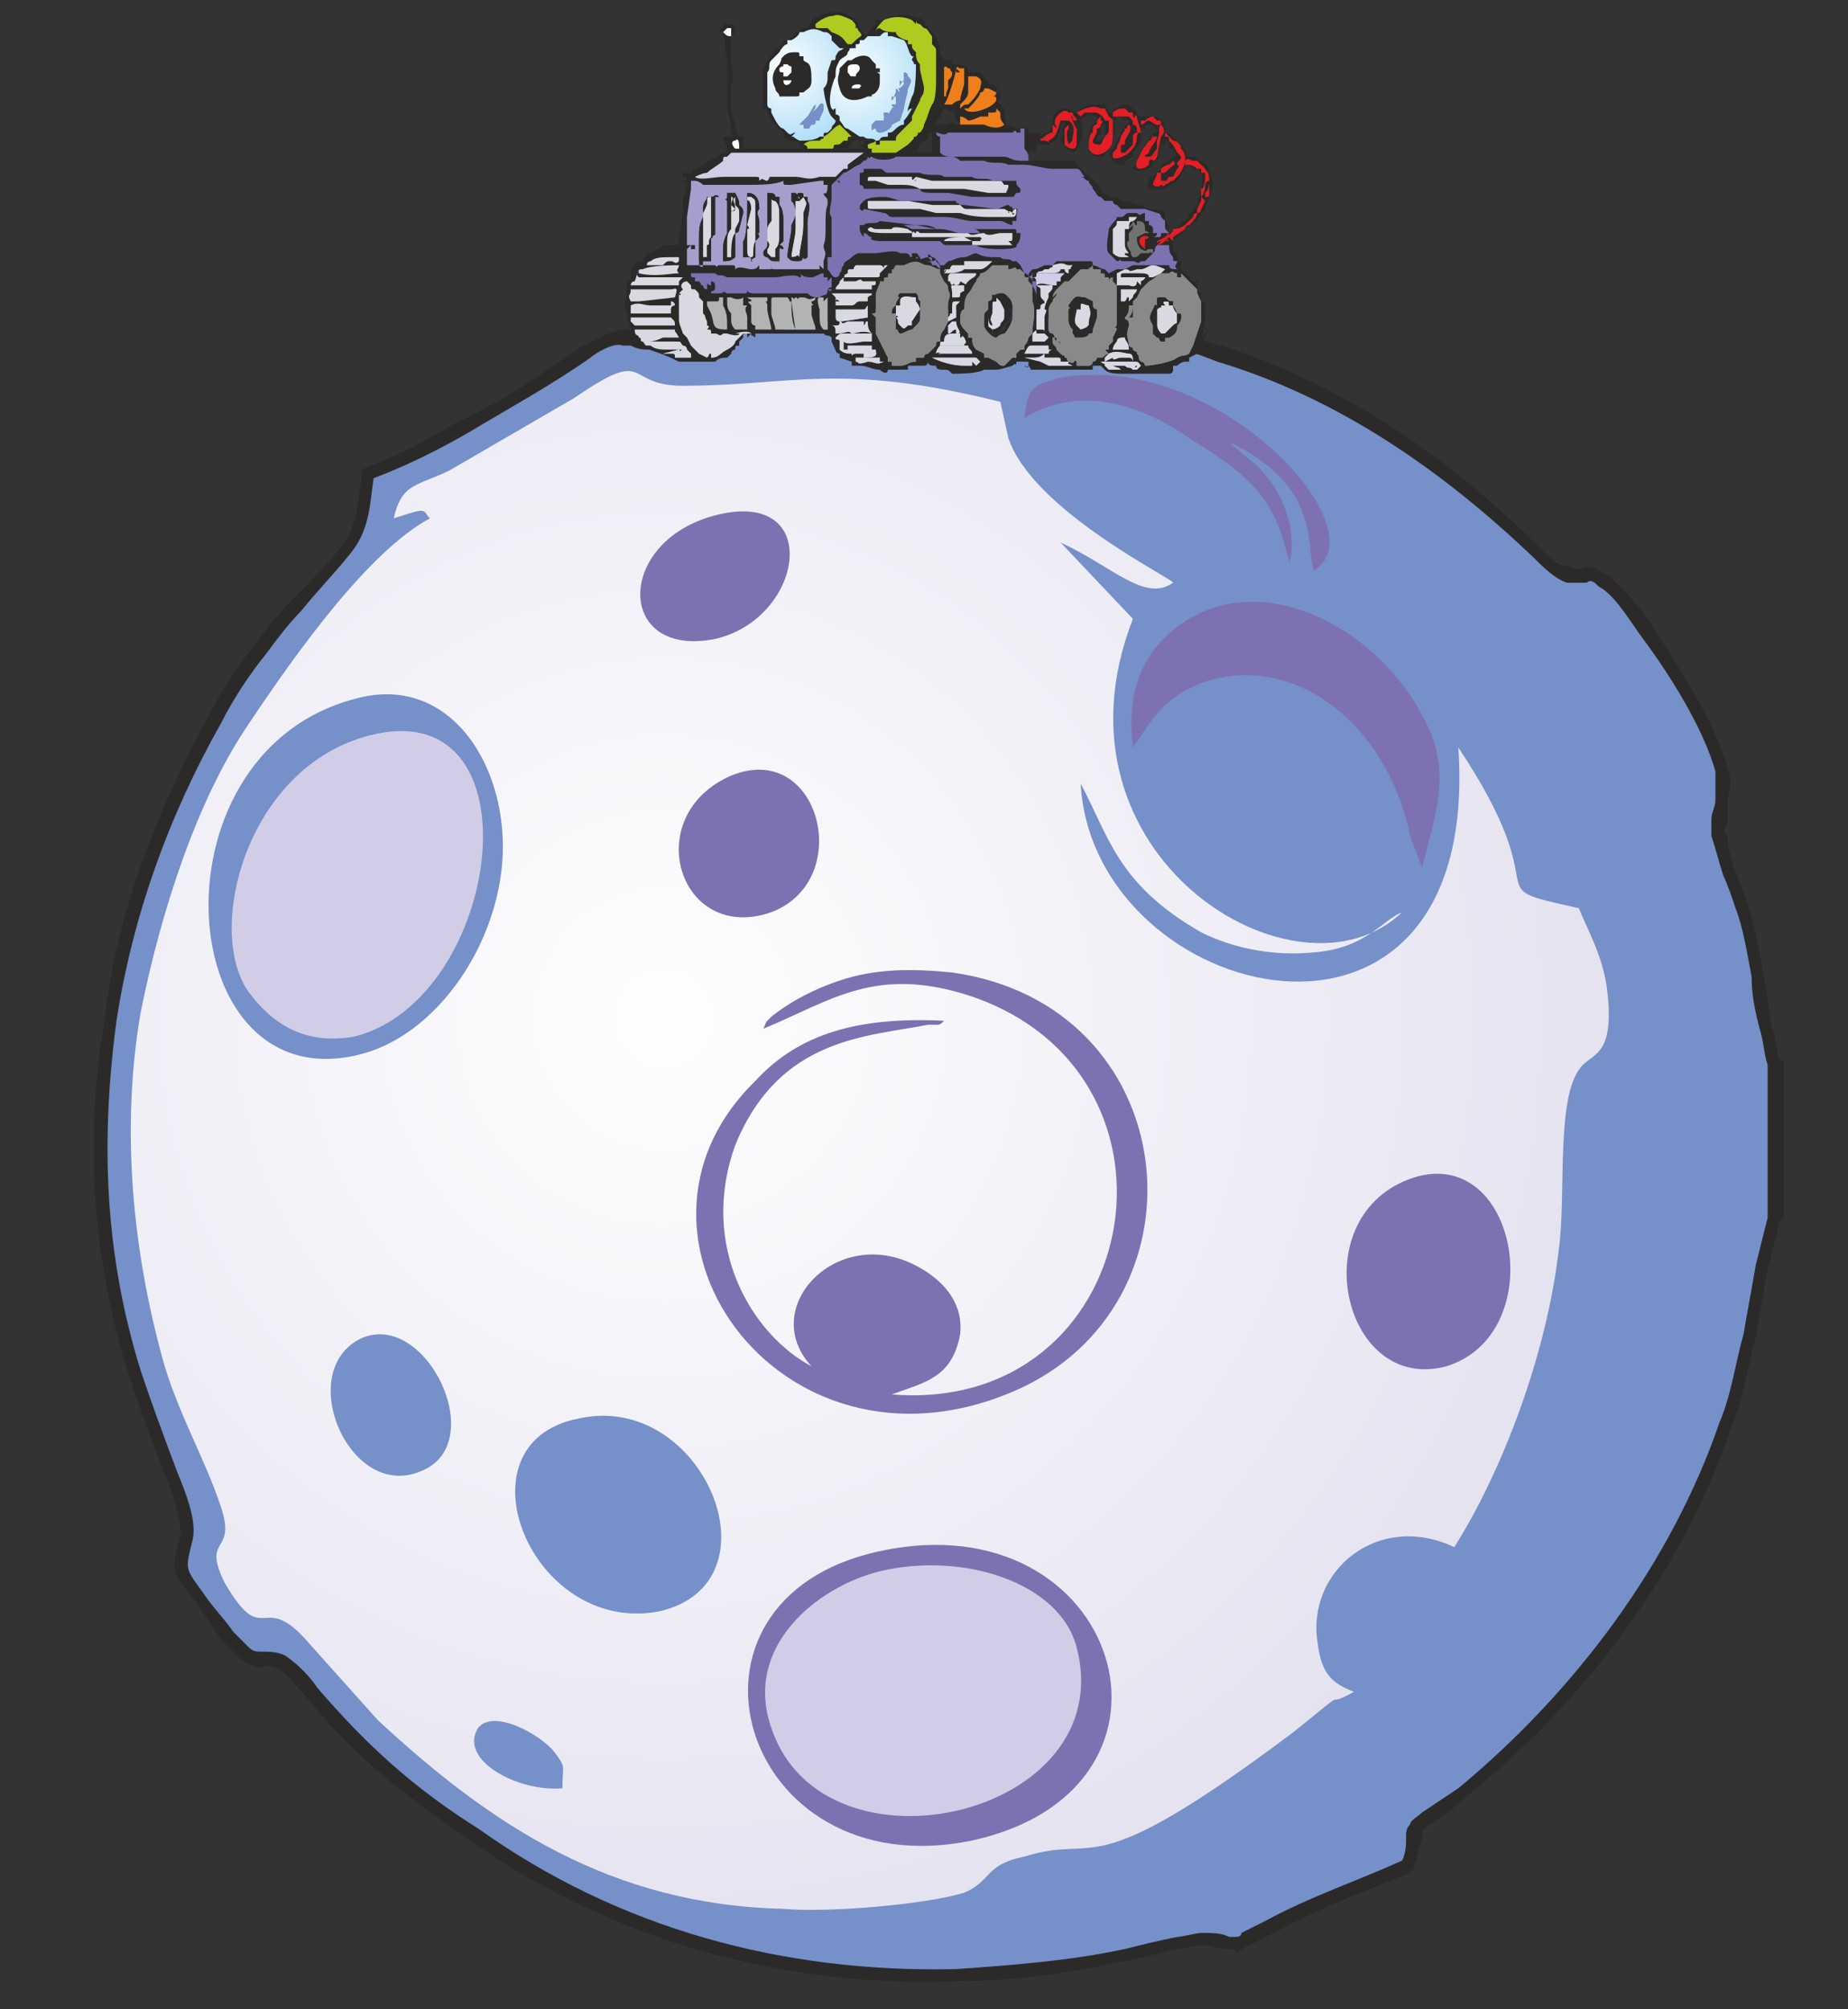 <?xml version="1.0" encoding="UTF-8"?>
<!DOCTYPE svg PUBLIC "-//W3C//DTD SVG 1.1//EN" "http://www.w3.org/Graphics/SVG/1.1/DTD/svg11.dtd">
<!-- Creator: CorelDRAW X7 -->
<svg xmlns="http://www.w3.org/2000/svg" xml:space="preserve" width="460px" height="500px" version="1.1" style="shape-rendering:geometricPrecision; text-rendering:geometricPrecision; image-rendering:optimizeQuality; fill-rule:evenodd; clip-rule:evenodd"
viewBox="0 0 460 500"
 xmlns:xlink="http://www.w3.org/1999/xlink">
 <rect x="0" y="0" width="460" height="500" fill="#333333" stroke="none"/>
 <defs>
  <style type="text/css">
   <![CDATA[
    .fil0 {fill:#FEFEFE}
    .fil10 {fill:#B2B3B3}
    .fil7 {fill:#898989}
    .fil12 {fill:#727271}
    .fil1 {fill:#2B2A29}
    .fil13 {fill:#EF7F1A}
    .fil9 {fill:#E31E24}
    .fil16 {fill:#D2CDE7}
    .fil5 {fill:#D2CDE7}
    .fil11 {fill:#B0CB1F}
    .fil6 {fill:#A79ECD}
    .fil2 {fill:#7690C9}
    .fil4 {fill:#7E71B1}
    .fil8 {fill:#D9D9E1}
    .fil15 {fill:url(#id0)}
    .fil14 {fill:url(#id1)}
    .fil3 {fill:url(#id2)}
   ]]>
  </style>
  <radialGradient id="id0" gradientUnits="userSpaceOnUse" gradientTransform="matrix(1.738 -0.096 0.096 1.738 -158 7)" cx="212.131" cy="18.35" r="13.129" fx="212.131" fy="18.35">
   <stop offset="0" style="stop-opacity:1; stop-color:#FEFEFE"/>
   <stop offset="1" style="stop-opacity:1; stop-color:#A2D9F7"/>
  </radialGradient>
  <radialGradient id="id1" gradientUnits="userSpaceOnUse" gradientTransform="matrix(1.613 -0.089 0.089 1.613 -121 6)" xlink:href="#id0" cx="195.353" cy="17.713" r="13.742" fx="195.353" fy="17.713">
  </radialGradient>
  <radialGradient id="id2" gradientUnits="userSpaceOnUse" gradientTransform="matrix(1.692 -0 -0 1.692 -114 -175)" cx="165.064" cy="253.186" r="487.474" fx="165.064" fy="253.186">
   <stop offset="0" style="stop-opacity:1; stop-color:#FEFEFE"/>
   <stop offset="1" style="stop-opacity:1; stop-color:#A79ECD"/>
  </radialGradient>
 </defs>
 <g id="Layer_x0020_1">
  <path class="fil0" d="M215 229l-34 -7c-1,7 17,32 11,34 -4,5 -15,20 -16,24 10,-2 24,-9 37,-13 7,10 14,23 25,33 2,-14 -1,-28 -1,-42 13,-2 19,-3 37,-10l-37 -13 0 -40c-11,14 -18,28 -22,34z"/>
  <g id="_410907888">
   <g>
    <path class="fil1" d="M92 116c8,-3 15,-7 22,-11 11,-5 21,-12 31,-19 3,-1 7,-4 11,-4 1,0 1,1 2,1 2,1 3,1 4,1 6,0 12,-1 17,-3 5,-1 10,-2 16,-3 6,-1 13,-1 19,-4l0 0 41 0 0 0c6,3 13,4 19,5 10,2 20,4 30,7 31,10 57,28 80,51 2,2 4,4 7,4 1,1 2,1 4,0 2,0 3,1 5,2 4,3 9,9 12,14 6,9 15,23 18,34 1,3 1,5 0,8 0,2 0,4 0,6 -1,1 -1,2 0,3 0,3 1,6 2,9 1,2 2,5 3,8 2,6 3,12 4,18 1,4 1,8 2,12 1,3 1,6 2,9l1 0 0 39 -1 1c-1,4 -2,8 -3,12 -1,5 -2,11 -3,17 -2,7 -3,15 -6,22 -12,36 -37,69 -66,92 -3,3 -6,5 -9,7 0,0 -2,1 -2,2 0,0 0,1 0,2 -1,2 -1,4 -2,6l0 1 -1 1c-12,5 -23,9 -34,15 -2,1 -4,2 -6,3 -1,0 -1,1 -2,1l-1 1 -1 -1c-1,0 -1,0 -2,0 -2,0 -4,-1 -6,-1 -1,0 -4,1 -6,1 -4,1 -8,2 -13,3 -14,3 -28,5 -42,5 -22,1 -44,-2 -65,-8 -20,-6 -39,-15 -56,-27 -16,-11 -29,-21 -41,-36 -2,-2 -4,-5 -7,-7 -1,0 -2,-1 -4,0 -2,0 -3,-1 -5,-2 -2,-2 -3,-3 -5,-5 -2,-3 -4,-6 -6,-9 -6,-8 -7,-7 -4,-17 0,-4 -2,-11 -4,-15 -3,-8 -6,-16 -9,-25 -9,-29 -11,-58 -6,-88 3,-27 13,-52 26,-76 3,-6 7,-12 11,-17 3,-4 6,-8 9,-11 5,-5 9,-9 13,-14 4,-5 4,-11 5,-17l0 -2 2 -1z"/>
    <path class="fil2" d="M349 463c1,-2 1,-4 1,-6 0,-1 0,-2 1,-3 0,-1 2,-2 3,-3 3,-2 6,-4 9,-6 29,-24 53,-56 65,-91 3,-7 4,-15 6,-22 1,-6 2,-11 3,-17 1,-4 2,-8 3,-12l0 -38c-1,-3 -1,-6 -2,-9 -1,-4 -2,-8 -2,-13 -1,-5 -2,-12 -4,-17 -1,-3 -2,-6 -3,-8 -1,-3 -2,-7 -3,-10 0,-1 0,-2 0,-4 0,-2 1,-3 1,-5 0,-3 0,-5 0,-7 -3,-11 -12,-25 -18,-33 -3,-4 -7,-11 -11,-13 -1,-1 -2,-2 -3,-1 -2,0 -3,0 -5,0 -3,-1 -6,-4 -8,-6 -23,-22 -49,-40 -79,-49 -10,-4 -19,-6 -29,-8 -6,-1 -14,-2 -20,-5l-39 0c-6,3 -14,4 -20,5 -5,0 -10,1 -15,2 -6,2 -12,4 -18,3 -2,0 -3,0 -5,-1 0,0 -1,0 -2,0 -2,-1 -7,2 -8,3 -10,7 -21,13 -31,19 -7,4 -15,8 -23,11 -1,7 -1,13 -6,19 -4,5 -8,9 -12,14 -3,3 -6,7 -9,11 -4,5 -8,11 -11,17 -13,23 -22,48 -26,74 -4,30 -3,58 6,87 3,9 6,17 9,25 2,5 5,12 4,17 -2,8 -2,7 3,14 2,3 5,6 7,9 1,1 3,3 4,4 1,1 2,1 3,1 2,0 4,0 6,1 3,2 6,5 8,8 12,14 24,25 40,35 35,25 76,36 119,35 14,-1 28,-2 42,-5 4,-1 8,-2 13,-3 1,0 5,-1 6,-1 3,0 5,0 7,1 0,0 1,0 1,0 1,0 2,0 2,-1 2,-1 4,-2 6,-3 11,-6 23,-10 34,-15z"/>
    <path class="fil3" d="M98 129c9,-3 7,-2 9,0 -15,8 -33,33 -45,51 -13,19 -22,47 -27,72 -5,29 -2,60 6,88 4,13 10,23 14,35 4,12 -5,7 1,19 10,17 9,1 21,15l17 19c28,26 58,46 101,47 11,1 35,-1 45,-4 7,-3 5,-7 15,-9 19,-6 15,8 67,-31 16,-13 6,-5 15,-10 -5,-2 -8,-4 -9,-12 -3,-18 15,-33 34,-24 12,-19 23,-48 26,-74 2,-14 -1,-39 6,-46 3,-3 8,-3 6,-19 -1,-8 -5,-15 -7,-20 -27,-6 -4,-1 -30,-40 6,88 -91,64 -94,9 7,13 9,25 30,37 8,4 18,6 28,5 13,-1 17,-8 22,-10 -26,25 -90,-14 -67,-73l-18 -19c13,6 21,15 28,10 0,-1 -35,-18 -41,-36l-2 -9c-40,-10 -52,-4 -79,-4 -15,0 -8,-10 -27,3l-31 18c-8,4 -12,3 -14,12z"/>
    <path class="fil4" d="M219 386c-56,12 -35,84 23,72 59,-13 37,-85 -23,-72z"/>
    <path class="fil2" d="M88 174c-52,14 -45,102 3,88 17,-5 32,-25 34,-47 2,-24 -13,-48 -37,-41z"/>
    <path class="fil5" d="M219 391c-16,4 -34,19 -27,39 13,39 87,22 76,-20 -4,-16 -28,-24 -49,-19z"/>
    <path class="fil5" d="M92 183c-31,8 -41,49 -30,64 6,8 14,13 26,11 37,-9 47,-86 4,-75z"/>
    <path class="fil4" d="M190 256c17,-7 28,-16 52,-8 58,20 42,104 -20,99 8,-3 15,-4 17,-15 1,-9 -6,-15 -13,-18 -19,-8 -37,12 -24,26 -15,-8 -28,-30 -19,-55 11,-27 33,-27 48,-30l2 0c1,0 1,0 2,-1 -21,-1 -36,3 -47,15 -40,39 8,104 67,76 47,-23 39,-95 -18,-103 -10,-1 -19,-1 -28,2 -6,2 -12,5 -17,9 -2,2 -1,1 -2,3z"/>
    <path class="fil2" d="M144 353c-31,6 -12,54 20,48 31,-7 11,-55 -20,-48z"/>
    <path class="fil4" d="M282 186c5,-7 7,-12 17,-16 22,-8 46,9 52,38l3 8c3,-13 8,-24 0,-38 -11,-21 -38,-36 -58,-24 -10,6 -16,16 -14,32z"/>
    <path class="fil4" d="M352 293c-28,9 -18,54 8,47 26,-8 18,-55 -8,-47z"/>
    <path class="fil4" d="M182 193c-23,10 -13,42 10,34 21,-8 12,-43 -10,-34z"/>
    <path class="fil4" d="M179 128c-26,6 -26,36 -1,31 22,-5 27,-37 1,-31z"/>
    <path class="fil2" d="M90 333c-17,8 -3,41 15,33 17,-7 1,-40 -15,-33z"/>
    <path class="fil4" d="M255 104c13,-8 28,-4 41,5 11,7 19,12 23,24l2 7c2,-9 -2,-18 -8,-24l-6 -5c-1,-1 -1,-1 -1,-1 23,11 19,26 21,32 17,-10 -24,-55 -63,-48 -8,2 -8,3 -9,10z"/>
    <path class="fil4" d="M186 197c-20,5 -14,31 3,26 16,-4 13,-31 -3,-26z"/>
    <path class="fil2" d="M90 339c-9,8 5,29 15,22 8,-7 -4,-30 -15,-22z"/>
    <path class="fil2" d="M140 445c0,-6 1,-5 -2,-9 -3,-4 -15,-11 -19,-6 -5,8 10,16 21,15z"/>
   </g>
   <g>
    <path class="fil1" d="M283 33c1,0 0,0 0,1 0,2 -1,3 -2,4 -1,1 -4,2 -4,1 0,0 0,-1 0,-1 0,0 0,0 0,0l1 -1c0,-1 1,-2 1,-3 1,-2 1,-1 1,-2 1,0 0,0 1,-1l0 0c1,1 0,2 -1,4l0 1c-1,0 -1,0 -1,1 0,0 0,0 0,1l0 0c1,0 1,0 1,0 1,-1 1,-1 2,-2 0,-1 0,-1 0,-1 0,0 0,-1 0,-1 0,0 0,-1 1,-1 0,0 0,0 0,0zm1 -3c0,0 1,0 1,0 1,-1 2,-1 2,-1l1 1c1,0 1,0 1,1 0,0 0,0 0,0 1,1 1,2 0,3l-1 5c-1,2 -1,0 -2,1 0,1 0,1 0,1 -1,1 -4,2 -3,-1l1 -2c1,-2 0,0 2,-3 1,0 0,0 1,-1 0,0 0,0 1,0 0,1 -2,3 -2,4 -1,1 -1,0 -1,1l0 0c0,0 0,0 0,0 1,0 1,0 1,0 1,0 1,-1 2,-2l0 -1c0,0 0,-1 0,-1 1,-2 0,-3 1,-4 -1,0 -1,0 -1,1l0 -1c-1,0 0,0 -2,-1 -1,0 -1,1 -2,1l0 -1zm11 10c0,1 -1,3 -2,4 -1,1 0,0 -1,1 0,0 0,0 0,0 -1,0 0,0 -2,1 -1,1 0,0 -1,0 -1,1 -2,0 -2,0 0,-1 1,-2 1,-3 0,0 0,0 1,0l0 -1c0,0 1,-1 2,-1 0,-1 0,0 0,0l1 -1c1,1 0,1 -1,2 -1,1 -1,1 -2,1 0,0 0,1 0,1 0,0 0,0 0,0 0,0 0,1 0,1l1 0c1,0 0,0 1,-1 0,0 0,0 1,0l1 -2c1,-1 0,-1 0,-1 0,-1 1,-1 1,-2 -2,-2 -1,-2 -3,-4l0 0c0,0 0,0 0,0 0,0 0,0 0,0 0,-1 0,-1 -1,-1 0,0 0,0 0,-1l2 2c1,0 2,1 2,2 0,0 0,0 0,0 1,1 1,2 1,3zm-126 25c-1,1 -1,0 -2,0 -1,0 -1,0 -2,1 -2,0 -3,0 -4,0 0,-1 1,-1 1,-1 1,-1 3,-1 5,-1 1,0 1,0 2,0l0 1zm117 -6c-1,1 -1,0 -1,1 0,1 0,0 0,2 0,0 0,0 -1,-1 0,0 0,0 0,0 -1,-1 0,-3 2,-2zm-117 9c-2,0 -6,1 -10,0 0,-1 0,-1 1,-1 2,-1 8,-1 9,-1 0,1 -1,1 0,2zm122 -8c0,0 -1,0 -1,0 -1,1 -2,1 -2,1 0,0 0,0 0,0l1 -1c-1,0 -1,1 -1,0 0,0 0,0 0,0l2 -1c0,0 0,0 1,-1 0,0 0,0 0,1 0,-1 1,-1 1,-2 2,0 3,-1 4,-2l1 -1c0,0 0,-1 1,-1 0,0 0,0 0,0 0,-1 0,0 0,-1 0,0 0,1 0,1l0 -1 1 -2c0,-1 0,-1 0,-1 0,-1 0,-1 0,-2 1,0 1,-3 1,-3 0,0 0,-1 0,-1 -1,0 -1,0 -1,0 0,-1 0,-1 0,-1l-1 0c0,0 0,0 0,0 -1,-1 -2,-1 -3,-1l0 -1c1,-1 1,0 2,0 0,0 0,0 1,0 0,0 0,0 0,0 1,1 1,1 2,2l0 0c0,1 1,0 1,3 0,0 -1,0 -1,1 0,2 -1,3 -1,3 1,1 1,1 1,1l0 -2c1,-1 1,-2 1,-3 0,0 0,0 0,2l0 1c0,1 0,1 -1,1 0,1 0,1 -1,3 0,0 0,1 -1,1 0,1 -1,2 -2,3 0,0 -1,0 -1,1 0,0 0,0 0,0l-3 2c0,0 0,0 0,1 -1,-1 -1,-1 -1,-1l-1 1c1,0 0,-1 1,0zm-5 2c0,1 1,1 -1,1 0,0 0,0 -1,0 -1,1 -1,1 -2,1 -1,-1 0,-1 -1,-2 -1,-2 0,-2 0,-2 0,-1 0,0 0,-1l0 -1c1,-1 1,-1 1,-2 0,0 0,0 -1,1 0,-1 1,-1 1,-2 1,1 0,1 1,1 0,0 0,-1 0,-1 2,0 2,1 2,2 0,1 0,0 1,1 -1,0 -1,0 -1,0l-2 1c0,1 0,2 1,3 2,1 1,0 2,0 0,0 1,0 1,0 0,0 0,0 0,1 -1,0 -1,-1 -1,-1zm-5 2l0 0 -2 0c-1,0 -2,-1 -2,-1 0,-1 0,-3 0,-4 0,0 0,0 0,0l0 0c0,0 0,0 0,0 0,-1 0,-1 0,-2 1,-1 1,-1 1,-2 1,0 0,0 1,0l0 0c1,0 0,0 1,0 0,0 0,0 0,0 0,0 0,0 0,0l0 0c1,0 1,0 1,0 0,-1 0,0 0,-1l2 0c-1,2 -2,0 -2,3 -1,0 -1,0 -1,0 0,1 0,1 0,2l0 0c0,0 0,0 0,0 0,0 0,0 0,0l0 0c0,1 0,1 0,2 0,1 1,2 1,2 0,0 0,0 0,0 -1,0 0,0 -1,0 0,1 0,0 1,1zm-111 5c0,0 0,0 -1,0l0 -1c0,0 0,0 0,0 0,0 0,0 0,-1 2,0 1,1 1,1 0,0 1,0 1,0l0 0c0,0 0,0 0,0 0,0 0,0 0,0 0,0 0,1 0,1 0,1 0,1 -1,1l0 -1 -1 1c0,0 0,1 0,1 -1,0 -1,0 -2,0l-8 0c-1,0 -1,0 -2,0 0,0 0,-1 1,-1 0,0 0,0 0,0l1 -3c0,1 -1,1 0,2 0,0 0,0 1,0l10 0zm51 -3c-1,1 -1,1 -2,2 0,1 0,1 -1,1 -2,0 -5,0 -6,0 -3,0 -1,0 -2,0 1,-1 -1,0 1,-1 0,-1 0,-1 1,-1 1,0 0,0 1,-1l6 0c0,0 1,0 1,1 0,0 0,0 0,0 0,-1 0,-1 1,-1zm26 -1c-1,1 -2,2 -3,2 0,0 0,0 0,0 0,0 0,0 -1,0l-3 0c-1,1 -4,1 -4,1l-1 0c0,-1 1,-1 1,-1 -1,0 0,0 -1,1 0,-1 0,-1 1,-1 1,0 0,0 1,-1 2,0 2,0 2,0 1,0 -1,0 1,0 0,0 0,-1 0,-1 1,0 2,0 2,0 2,0 2,0 2,0 1,0 2,0 3,0zm-4 3c0,1 -1,1 -2,2 -1,1 0,1 -2,0 0,0 0,1 -1,1 -1,0 0,-1 -1,0 -1,-1 0,-1 -1,-1 0,-1 0,-1 0,-1 0,0 0,-1 1,-1 1,0 5,0 6,0zm24 -2c0,0 0,0 0,0 0,0 0,0 0,0 -1,1 0,1 -1,1 0,0 0,0 0,0 0,0 0,1 0,1 -1,0 -1,-1 -1,-1 0,0 0,0 -1,0 0,1 -2,1 -2,1l-4 0c1,-1 1,0 2,-1 0,0 0,0 0,0 0,0 0,0 0,0 1,0 1,0 1,0 1,-1 1,0 1,-1 3,-1 3,0 4,0 0,0 1,0 1,0zm-108 9c0,0 0,0 -1,0 0,0 -1,0 -1,0 -1,-2 0,-1 0,-3 1,0 0,0 1,0l3 0c2,0 4,0 6,0 1,0 2,-1 1,2l-9 1zm59 -5c0,1 0,1 -1,1l0 1c-1,0 -3,0 -5,0 0,0 -1,0 -2,0 0,0 0,0 -1,0 -1,0 0,0 -1,0 0,-1 1,-1 1,-2 0,0 0,0 0,0l1 -1 0 1c1,0 2,0 3,0 0,0 0,0 0,0 2,-1 1,0 2,0 0,0 0,0 1,0 0,0 0,0 0,0 1,0 2,0 2,0 0,0 0,0 0,0zm22 1c0,1 0,0 0,1 0,0 0,0 0,0 0,1 0,0 -1,1 0,0 0,0 0,0 0,1 0,1 -1,1 0,0 0,0 0,0 0,0 0,0 0,0 0,0 -1,0 -1,0 0,0 0,-1 0,-1 0,-2 -1,-2 1,-2 0,0 0,0 1,0 1,0 0,0 1,0zm-72 5c0,0 -1,0 -1,1 0,0 0,0 0,1 0,0 -1,0 -2,0 -1,0 -2,0 -3,0 -1,0 -4,0 -5,0 0,0 0,-2 0,-2 2,-1 3,0 5,0 0,0 1,0 1,0 1,0 1,0 1,0l3 0c0,-1 0,-1 0,-1 0,0 0,0 0,0l0 0c1,0 1,1 1,1zm115 -6c0,2 -2,1 -2,1l-1 0c0,0 -1,0 -1,0l-1 0c0,0 0,0 0,0 0,-1 0,-1 0,-1 0,0 0,0 0,0 0,-1 0,-1 0,-1 1,0 0,0 1,0 0,0 0,0 1,0 1,0 5,0 5,0 1,0 1,0 1,0 0,-1 -1,-1 -3,-1 0,0 -1,0 -1,0 -1,0 0,0 -1,0 0,0 -1,0 -1,0 -1,0 -1,0 -1,1l0 0c-1,0 -1,0 -1,0l0 0c0,-1 0,-1 0,-1l2 -1c2,0 0,1 3,0l1 0c1,0 2,-1 3,-1 1,0 3,1 3,1l-1 1c0,0 0,0 0,0 0,0 0,0 0,0l-2 1c0,0 -1,0 -1,0 -2,0 0,0 -2,1 0,0 0,0 0,1 0,0 0,0 0,0l-1 -1c0,0 1,0 0,0zm-69 5c-1,0 -1,1 -2,1 -2,0 -1,0 -2,0l-2 0c0,0 0,-1 0,-1 1,0 0,0 1,0 -1,-1 -1,0 -1,0 0,0 0,0 0,0 0,0 0,-1 0,-1l-1 -1c2,0 3,0 5,0l5 0c0,1 0,0 -1,1 0,1 0,1 0,1l-2 0zm-48 4c0,0 0,0 1,0 1,1 1,1 1,2 -1,0 -2,0 -3,0 0,0 -1,0 -1,0 -1,0 -1,0 -1,0 -2,0 -4,0 -5,0l-1 -1c0,0 0,0 0,-1 1,0 0,0 1,0 0,0 0,0 0,0 1,0 4,0 5,0 1,0 3,0 3,0zm10 -3c0,0 0,-1 0,-1 1,0 2,0 2,0 1,0 1,0 1,-1l1 0c0,1 0,2 0,2 1,2 1,3 1,6 -4,0 -3,-1 -4,-4l-1 -2c0,0 1,1 0,0 0,0 0,0 0,0 0,0 0,0 0,0zm107 -4c0,1 -1,1 -1,2 0,0 0,0 0,0 0,0 0,0 0,0 0,0 0,0 0,0l-1 1c0,0 0,0 0,0 0,0 0,0 0,0l0 0c0,0 0,0 0,0 0,0 0,0 0,-1 -1,0 0,0 -1,1 0,0 0,0 0,0l0 0c0,0 -1,0 -1,0 0,-1 0,-2 0,-3 0,1 0,1 0,0l0 0c1,0 2,0 3,0 0,0 0,0 0,0 1,0 0,0 1,0zm-67 6c0,0 0,1 0,1 0,0 -6,1 -7,1 0,0 -1,0 -1,-1 0,0 0,-1 0,-1 0,0 0,-1 0,-1l6 0c2,0 1,0 2,-1 0,1 0,1 0,2zm-29 -3c0,-1 0,0 -1,-1 2,0 2,0 3,0 0,0 1,0 2,0 0,1 0,0 0,1 -1,0 0,0 0,1 0,0 0,0 0,1 0,1 1,4 1,5l-3 0c0,0 -1,0 -1,0 0,0 0,-1 0,-1 0,0 0,0 0,0 -1,0 -1,-1 -1,-1 0,-1 0,-1 0,-2 0,-1 0,-1 0,-2 -1,-1 -1,-1 0,-1zm-2 0c0,0 0,0 0,1l1 0c-1,1 0,2 0,3 0,1 0,0 0,1 0,1 0,1 0,2 0,0 0,0 0,0 -1,0 -1,0 -2,0 0,0 0,0 -1,0 -1,-1 -1,-2 -1,-2l0 -2c-1,-1 -1,-2 -1,-3 0,-1 0,0 0,-1 0,0 0,0 1,0 2,1 3,0 3,0 0,1 0,1 0,1zm8 -1c0,0 0,0 0,0l3 0c1,1 0,1 1,1 0,2 0,5 1,7 -1,0 -2,0 -3,0 -2,0 -1,0 -2,0 0,-1 -1,-3 -1,-4 0,-2 0,-2 0,-2l0 -1c0,-1 0,-1 1,-1zm7 0c1,0 1,1 3,0 0,1 -1,1 -1,1 0,1 1,1 0,1 0,1 0,1 0,2 0,1 1,3 1,4 -1,0 -4,0 -5,0 0,0 -1,-6 -1,-8 1,0 0,1 1,0 1,0 0,1 1,0 0,0 0,0 0,0l1 0zm38 5c0,0 0,0 0,0l-2 1c0,-1 0,0 0,-1 1,-1 0,-1 1,-1 0,0 0,0 0,1 0,-1 0,0 0,-1 0,0 0,0 0,-1 0,-2 0,-2 1,-2 0,0 0,0 0,0 0,0 0,0 0,0 0,0 0,0 0,0 0,0 0,0 1,0 0,0 -1,1 -1,1 0,1 0,2 0,3zm-32 -5c0,0 0,0 0,0 0,1 0,1 0,2 0,1 0,3 0,4l0 3c0,0 0,0 0,-1 -1,0 -1,0 -1,0 -1,-1 -1,-2 -1,-4 0,0 0,0 0,-1 0,0 -1,-3 0,-3l0 0c0,0 0,0 1,0 0,0 0,1 0,1 0,0 0,0 0,0l1 -1zm-23 11c0,1 -2,2 -2,2 -2,1 -2,2 -4,2l0 -1c0,0 0,0 0,0 -1,0 0,0 -1,1 0,0 -2,-1 -2,-1l-1 -1c0,0 0,0 0,0 0,0 0,0 0,0 0,0 0,0 -1,-1l-1 -2c0,0 -1,-1 -1,-1 -1,-3 -1,-2 -1,-5 0,-1 0,-2 0,-3 0,-1 0,-1 0,-1l0 -1c1,0 0,1 0,0l1 -1c-1,-1 0,-2 1,-2 0,0 1,1 1,1 0,1 0,1 1,1 1,1 1,1 1,2 0,0 0,0 1,1 0,1 0,1 0,2 0,1 0,1 0,1 1,1 0,0 1,2 0,0 0,1 0,1 0,0 1,0 0,1 1,0 1,0 1,1 0,0 1,0 1,0 1,0 1,1 2,0 0,0 0,0 0,0l1 0c0,0 3,1 3,0 -1,-1 0,0 0,0l-1 0c0,0 3,-1 4,0 -3,0 -1,0 -2,0l-2 2zm33 -5c0,1 0,2 1,3 -2,-1 -4,0 -5,0 -1,-1 -1,0 -4,0 0,-1 0,-2 -1,-2 2,0 2,0 2,-1 1,0 0,1 2,0 1,0 4,0 4,0l0 1c1,-1 0,-1 1,-1zm21 0c0,0 1,0 1,0 0,2 2,3 0,3 0,0 0,-1 0,-1 0,0 0,0 0,0l0 -1c0,0 -1,0 0,0l0 1c-1,0 -1,1 -2,1 0,-1 0,0 0,-1 0,0 0,0 0,0 0,-1 0,0 0,-1 0,0 1,-1 1,-1zm-66 7c0,0 0,0 1,1 0,0 0,0 0,0 0,0 0,1 0,1 0,0 0,0 0,0 0,0 0,0 0,0 -1,0 0,0 -1,0 0,0 0,0 -1,0l-1 0c-1,0 -1,0 -1,0 0,-1 0,-1 -1,-1 0,0 0,0 0,0 -1,0 -1,0 -1,0 -1,0 0,0 -1,0l4 -1c0,0 0,0 -1,0 -1,0 -1,0 -2,0 -1,0 -3,0 -4,-1 -2,0 -1,0 -2,-1 0,0 0,1 0,0 -1,0 0,-1 -1,-1 0,-1 -1,0 -1,-2 1,0 2,0 3,0 1,0 4,0 5,0 0,0 1,0 2,0l0 0c0,1 0,0 1,2 -2,0 -3,0 -4,0 -2,1 -3,1 -4,1 0,0 -1,0 0,0 1,0 1,0 1,0l2 0c1,0 2,0 4,0 0,0 0,0 0,0 2,0 1,0 2,1 0,0 1,0 1,1 0,0 -1,0 -1,0 -1,0 0,0 -1,0 1,1 0,0 1,0l1 0zm63 -1c0,-1 0,-1 1,-1 0,-2 1,-2 3,-2 1,0 0,0 1,0l0 1c0,0 0,0 0,0 1,0 0,-1 1,0 1,2 0,1 0,2 0,0 -1,0 -1,0l-1 0c-1,0 -3,0 -4,0zm26 -4c0,0 0,0 0,1 0,0 1,1 1,1 -1,1 -1,1 -1,1 0,0 -1,0 -3,0 0,0 0,0 0,0 0,0 0,0 0,-1 0,-1 0,-1 0,-1 1,-1 1,-1 1,0l1 0c0,0 0,0 1,0 0,-1 0,-1 -1,-1l0 0c0,0 0,0 0,0l0 0c0,0 0,0 0,0 -2,0 -1,0 -1,0l0 -3c0,0 0,0 0,0 0,-1 0,-1 0,-2 1,0 1,0 1,-1 0,-1 0,-2 0,-2 0,1 0,1 0,2 1,-1 1,0 1,-1 -1,-1 -1,-1 -1,-2 0,0 0,0 0,0 0,-2 0,-1 -1,-2l4 0c0,1 0,1 -1,2 0,0 0,0 0,0 0,1 0,0 0,1 0,0 -1,2 -1,3 0,0 0,0 0,-1 0,1 0,1 0,1 1,0 0,1 0,2 0,1 0,1 0,2 0,1 0,1 0,1zm-42 5c0,1 1,2 -3,2 0,-1 0,-1 0,-1 0,0 -1,0 -2,0 -1,0 -1,1 -1,0 -1,0 -2,0 -3,-1 0,-1 0,-1 0,-2 0,-1 -1,0 -1,-1 0,0 0,0 0,0 1,-1 1,-1 2,-1 1,0 6,0 7,0 0,1 0,2 0,2 0,0 0,0 -2,0 -1,0 -4,1 -5,0 0,1 0,1 0,2 0,0 1,0 1,0 0,0 0,0 0,-1l6 0c0,1 0,1 0,1 1,0 1,0 1,0zm24 1c-1,0 -1,0 -1,0 -2,0 -1,0 -2,0 0,0 -1,0 -1,0 -1,0 -1,0 -1,0 -2,0 -2,0 -3,0 0,0 0,0 -1,0 1,-1 1,1 1,0 0,-1 0,0 0,-1 0,1 0,1 -1,1 0,-1 1,-2 1,-2 0,0 1,0 1,0 1,0 1,0 1,0 1,0 2,0 3,0l2 0c0,1 1,1 1,2zm-14 2c-2,0 -2,1 -4,1 0,0 -1,0 -1,0 -1,0 0,0 -1,0 0,0 0,0 0,-1l-1 0c0,-1 0,0 0,-1 0,0 0,0 0,0l-3 -6c0,0 0,-3 0,-4 0,0 0,0 0,0l-1 -1c1,0 1,0 1,-1 0,-1 0,0 0,-1l0 1c0,-1 0,-2 0,-4 1,-3 1,-2 1,-3l1 0c0,-1 0,-1 1,-1 0,-1 0,-1 1,-1 0,-1 0,-1 0,-1 1,0 0,0 1,-1 0,0 1,0 1,0 0,0 1,0 1,0 4,-2 4,0 6,0 1,0 2,1 3,1 0,0 0,1 0,1l1 2c1,1 1,1 1,2 1,2 0,2 0,4l0 0c0,1 0,1 0,1 0,0 0,1 0,1 0,1 0,1 0,2l-1 2c-1,1 -1,2 -1,3 -1,0 -1,0 -1,1l-2 2c0,0 -1,0 -1,1 0,0 0,0 0,0 -1,0 -1,0 -2,0 0,0 0,0 0,1zm30 -2c0,0 -1,0 -2,0 0,0 0,0 -1,0 0,0 0,0 0,0 0,0 -1,0 0,0 1,-2 1,-2 2,-2l4 0c0,0 0,0 0,1 0,0 0,0 0,0 1,0 1,0 1,0 0,0 0,0 0,0 0,0 0,0 0,-1 0,1 0,1 0,1 -1,0 -1,1 -1,1 0,0 0,0 0,0l-1 0c-1,0 -1,0 -1,0l0 0c0,0 0,0 0,0 -1,0 -1,0 -1,0l0 0zm-39 1c0,1 0,1 0,1 1,0 0,0 1,0 -2,1 -2,0 -4,0 -3,1 -2,0 -3,0 0,0 0,0 0,-1 0,0 0,0 1,0 1,0 4,0 5,0zm62 -2c0,0 0,0 0,0 0,0 0,0 0,0 -1,0 0,0 0,0 -1,0 -1,0 -1,0 0,0 0,0 0,0 0,0 0,0 -1,0 0,0 0,0 -1,0 0,0 0,0 -1,0 0,0 0,0 0,0 0,-1 1,-2 1,-2 0,-1 1,-1 2,-1 0,1 1,1 1,3zm13 -19c0,0 0,0 1,1 0,0 1,1 1,1 1,1 1,1 1,1l1 1c0,1 0,1 1,3 0,1 0,2 0,3 0,0 0,0 0,0 0,0 0,0 0,0 0,0 0,0 0,0 0,0 0,0 0,1 0,0 0,1 0,1l-1 3c0,0 -1,3 -1,3l-1 2c-2,1 -1,0 -3,1 -1,1 -6,2 -8,2 0,0 0,-1 -1,-1 -1,-1 0,-1 -1,-2 0,0 0,0 0,0 0,0 0,0 0,0 0,-1 0,0 -1,-1 0,0 0,1 0,0 0,-1 0,0 -1,-1 0,-2 -1,-2 0,-5 0,-2 -1,-1 -1,-2 1,-1 1,-2 1,-3 0,0 0,0 0,0l1 0c0,0 0,0 0,0 0,1 0,2 -1,3 0,0 0,0 0,1 0,0 0,0 0,-1l1 0c0,-1 0,-3 0,-3l0 0c0,0 0,-1 0,-1 0,0 0,0 1,-1l1 -2c2,-2 1,-1 2,-2 2,-1 1,-1 3,-2 1,0 1,0 2,0 1,-1 1,0 2,0 0,0 0,0 0,1 1,0 1,0 1,0 0,0 0,-1 0,-1zm-38 16c0,0 0,1 -1,2l0 1c-1,0 -1,0 -1,0l-1 1c0,0 0,0 0,0 0,1 0,1 0,1 -1,0 0,0 -1,0 0,0 0,0 0,0 0,0 0,0 0,0l-1 1c0,0 0,0 0,0 -1,1 0,0 -1,1 -1,0 -1,0 -2,-1 0,0 0,0 0,0 0,0 -2,-1 -2,-1 -1,0 0,0 -1,0 0,-1 0,-1 0,-1l-2 -1c0,0 0,0 0,0l0 0c-1,-1 -1,-2 -1,-3 -1,0 0,0 -1,0 0,0 0,0 0,-1 -1,-1 -2,-2 -2,-3 0,-1 0,-3 1,-3 0,-1 0,-3 1,-4 1,-1 1,-2 2,-3 0,-1 1,-1 1,-2 1,0 2,-1 2,-1l1 -1c0,0 0,0 0,0 1,0 3,0 4,0l0 1c1,0 2,-1 2,0 0,0 0,0 0,0 1,0 1,0 1,0l1 1c0,1 0,1 1,1l0 1c0,0 0,0 0,0 0,0 0,0 1,1 0,0 0,1 0,1 0,1 0,1 0,2 0,0 0,0 0,1 1,2 0,6 0,7 0,1 0,1 -1,2zm-13 5c0,0 1,1 1,1 0,0 -1,1 -1,1 0,0 0,0 -1,-1 0,0 0,0 0,1 0,0 0,0 0,0 -1,0 -1,0 -2,0 -3,0 -6,-1 -8,-2l7 0c1,0 0,0 2,0l2 0zm33 -1c2,-1 4,0 5,0 1,0 1,1 1,2 0,0 0,-1 -1,-1 0,0 0,0 -1,0l0 0c-1,0 -1,0 -1,0 -1,0 -2,1 -2,0l-2 1c0,-1 0,0 0,-1 1,-1 0,0 1,-1 0,0 0,0 0,0zm-10 2c0,1 -1,0 1,1 -1,0 -2,0 -2,0 -1,0 0,0 -1,0 0,0 0,0 0,0 0,0 0,0 0,0l-1 0 0 0c-1,0 -1,0 -1,0 0,0 0,0 -1,0 0,0 -2,-1 -2,-1l-4 -1c0,0 0,0 0,0l2 0c1,0 2,0 3,-1 0,1 0,0 0,1 0,0 0,0 0,0 0,0 0,0 1,0 0,0 0,0 0,0l0 0c2,0 1,0 2,0 0,0 0,0 0,-1 0,1 0,1 0,1 1,0 1,0 1,1 1,0 1,0 2,0zm7 -1c0,0 0,1 -1,1 0,1 -1,1 -1,1l0 0c-1,0 -1,0 -2,0 -1,0 -1,0 -1,0l0 -1c-1,-1 0,1 -2,0 -1,-1 0,-1 -1,-1 0,-1 0,0 -1,-1l0 0c0,0 0,0 0,0l-1 -1c0,-1 -1,-1 -1,-2 0,0 0,0 0,0l0 -1c1,0 0,0 1,1 0,0 1,0 1,1 0,0 0,0 0,0 0,-1 0,-1 -1,-1l0 -1c0,0 0,0 0,0 0,0 0,0 0,0 -1,0 0,0 -1,-1 0,0 -1,0 -1,-1 0,-1 0,-3 0,-4l0 -1c1,0 0,0 0,0 0,-1 1,-2 1,-2 0,-1 1,-1 1,-2 -1,1 0,0 -1,1 0,-1 1,-2 1,-2 0,0 0,0 0,0l1 -1c0,0 0,0 0,0l0 0c0,0 0,0 0,0 1,-1 1,-1 1,-1 0,0 0,0 1,0l0 0 1 -1c0,0 0,0 1,-1l1 -1c1,0 1,0 1,0 0,0 0,0 0,0 0,0 0,0 1,0 0,0 0,0 0,0 0,0 -1,0 -1,0 1,0 1,0 1,0l0 -1c0,1 0,1 1,0 0,1 0,1 1,1 0,0 0,0 0,0l1 0c0,1 0,0 0,1 1,0 1,0 1,1 1,0 1,0 1,0 0,1 0,0 0,1 0,0 0,-1 1,-1 0,1 0,1 0,1 0,0 0,0 0,0l1 1c0,1 0,1 0,1 0,0 0,0 0,0l0 0c0,1 0,3 0,4 0,1 0,3 0,4 0,0 0,1 0,1 -1,1 0,0 0,1 0,0 -1,2 -1,2 0,0 0,1 0,1l-1 1c0,0 0,0 0,0 0,0 0,1 0,1 -1,0 -1,0 -1,0 0,0 0,0 0,0l1 1c-1,0 -1,1 -2,1 0,0 0,0 0,0 -1,0 -1,0 -1,0 -1,0 0,0 0,0zm4 2c2,1 1,0 2,1 -1,0 -3,0 -3,0 -1,-1 -1,-1 -1,-1 0,-1 0,0 -1,-1l2 0c2,0 2,0 5,0 3,0 2,0 3,1l-1 1c0,0 0,0 0,0 0,0 0,0 0,0 0,0 0,-1 0,-1 -1,0 0,1 0,0 0,0 0,0 0,0l0 1 -1 0c-1,-1 -1,0 -2,-1l0 0c0,0 0,0 0,0 0,0 0,0 0,0 0,0 -1,0 -1,0 0,0 0,0 -1,0l-1 0c0,0 0,0 0,0l0 0zm0 -63c1,0 0,-1 0,0 1,-1 2,-1 3,-1 0,0 0,0 1,1l1 0c0,0 0,1 0,1 1,1 0,-1 1,0 0,1 1,3 1,4 -1,0 -1,0 -1,-1 -1,0 0,0 0,0 0,0 0,0 0,0 0,0 0,-1 -1,-1 0,-1 0,-1 -1,-2l0 0c0,0 -1,0 -1,0 0,0 0,0 -1,0 0,0 -2,0 -2,0 1,0 0,0 1,0 0,0 0,0 0,0 0,0 0,0 0,0 1,0 2,1 3,1 0,1 0,1 0,1 -1,0 0,0 -1,0l0 0c0,0 0,1 0,1 0,0 -1,0 -1,1 0,1 -1,2 -1,2l-1 2c0,0 -1,1 -1,1l1 2c0,0 1,1 2,1l1 0c0,-1 0,-1 0,-1 1,0 1,-1 2,-1 0,-1 0,-1 0,-1 1,-1 1,-1 2,-3 0,-1 0,-2 0,-3 0,-1 0,0 1,0 0,-1 0,-1 1,-1 1,0 2,1 2,2 0,0 0,0 0,0 0,0 0,0 0,0 0,0 0,0 0,0 -1,0 -1,0 -1,0 0,0 0,0 0,1 -1,0 -1,1 -2,2l-1 2c-1,1 -1,2 -1,2 0,1 -1,1 -1,2 1,1 3,0 4,0 0,0 1,-1 1,-1 0,0 0,0 0,0l0 -1c1,0 2,-1 2,-2 0,0 0,1 -1,1 0,1 0,1 0,1 0,-1 0,0 0,-1l1 -3c1,0 1,1 1,0 0,0 0,0 0,0 0,0 0,0 0,0l0 -1c0,0 1,0 1,1l0 1c1,0 0,0 1,0l1 2c-1,0 -1,0 -2,1l-2 1c0,0 0,0 0,1l-2 2c-1,0 -1,1 -1,1 0,1 -1,1 0,2 0,0 0,0 0,0 1,0 1,0 1,0 1,0 2,0 3,0 1,-1 2,-1 3,-2 1,-1 1,-2 2,-3 0,0 0,0 0,0 0,0 0,0 0,-1 1,0 1,0 2,1 1,0 1,0 1,0 2,2 1,3 1,5 0,1 -1,3 -1,4 -1,1 -1,2 -2,2 0,1 0,1 -1,2 0,0 0,0 0,0l-1 0c0,1 -1,1 -1,2 -1,0 -1,0 -1,0 -2,2 -1,1 -3,1 0,1 0,1 -1,1 0,0 0,0 -1,0 0,0 0,0 0,0 0,0 1,0 1,-1 0,0 -1,0 -1,0 0,-1 0,-1 0,-1 0,-1 -1,-1 -1,-1 0,0 0,0 0,-1 0,0 0,0 -1,0 1,0 1,0 1,0l-1 0c0,-1 0,0 0,-1 0,-1 0,-1 0,-1 -1,0 -1,1 -2,0 0,0 1,0 0,0 -1,0 -2,0 -2,0 -1,0 -1,1 -2,1 -1,0 0,0 -1,0 0,1 -1,1 -2,3 0,1 -1,5 0,6 1,1 1,1 2,2 1,0 1,-1 1,0 1,0 2,0 3,0 1,0 1,1 2,0 1,0 1,0 1,0 1,-1 1,-1 2,-2 1,-1 0,-1 1,-2l1 0c0,0 0,0 0,0l2 0c0,1 0,2 1,3 0,1 0,1 1,1 0,1 -1,1 0,2 -1,0 -2,0 -2,-1 0,0 0,0 0,0 0,0 0,0 0,0l0 0c-1,0 -1,0 -2,0l-2 0c-2,0 -3,0 -5,0l-2 1c-1,0 -1,0 -1,0 0,0 0,0 -1,0l-2 1 -1 -1c-1,0 -2,-1 -3,-1 0,-1 0,-1 -1,-1 -1,0 -2,0 -3,0 0,0 0,0 -1,0 -1,0 -1,0 -3,0l0 0c0,0 -1,0 -1,0l-1 1c0,0 0,0 0,0 0,0 0,0 0,0 0,0 0,0 0,0l-1 0c0,0 0,0 0,0l0 0c-1,0 -1,0 -1,0 0,0 0,0 0,0 -2,1 -2,1 -3,1 -1,1 -1,1 -1,2 2,-1 0,-1 1,-1l0 1c1,0 1,0 1,-1 0,0 1,0 1,0 1,0 2,0 3,0l3 0c0,0 0,0 0,0l-1 1c0,0 0,0 0,0l0 1c-1,0 0,0 -1,0l0 1c-1,0 -1,0 -1,0 -1,0 -3,-1 -4,0 0,-1 0,-2 -1,-2 0,0 0,0 0,1 0,0 0,0 1,0 0,0 0,0 0,0 0,1 0,0 0,1 0,1 0,2 0,2 0,1 0,0 0,1 0,0 0,0 0,1 0,-1 0,0 0,-1 0,-1 0,-1 -1,-3 0,-1 0,-2 -1,-2 0,0 0,0 0,0 0,-1 -1,-1 -1,-1l-1 -2c0,0 0,0 0,0l-1 0c1,0 1,0 1,0l-1 -1c-1,0 -1,0 -1,0 -1,-1 -2,0 -3,-1l-1 0c-2,0 -3,0 -5,-1 -1,0 -2,1 -3,1 -2,0 -3,1 -4,1 -1,1 -1,1 -1,1 0,0 0,0 0,0 -1,0 -1,0 -1,0 0,0 -1,-2 -2,-2l0 0 -1 0c1,0 1,0 1,1 1,0 1,-1 1,0 0,0 0,0 0,0 1,1 1,1 1,2 0,0 0,0 0,0 0,0 -1,-1 -1,-1 0,0 1,0 -1,0 0,-1 -1,-1 -2,-1 1,0 1,0 2,0 0,-1 0,0 0,0l-1 -1c0,0 0,0 1,0 0,0 0,0 0,0 -1,-1 -1,-1 -1,0 -1,0 0,0 0,0 -1,0 -2,1 -2,0 -1,0 -1,1 -1,0 0,0 1,0 1,0l0 0c0,0 1,0 0,0 -1,-1 0,-1 -2,-1 0,0 0,0 0,0 0,0 0,1 0,1 -1,0 0,-1 -2,-1l-1 0c0,0 0,0 0,0 -1,-1 -5,0 -6,0l-4 0c-1,0 -2,1 -2,1 -1,1 -2,1 -2,2 -1,1 0,1 -1,2 0,0 0,0 0,0 0,1 -1,1 -1,1 0,0 0,0 0,0l0 1 -1 0c0,0 0,0 0,0 0,1 0,0 0,1 0,1 0,0 -1,1 1,0 0,0 1,0 0,1 -1,0 -1,0 0,2 -1,1 -2,2 -1,0 -2,0 -3,-1l-13 0c-1,0 -2,0 -2,-1 0,1 0,1 -1,1l-3 0c-1,0 -1,0 -1,0 0,0 0,0 0,0 -2,-1 0,0 -2,0l-2 0c0,-1 0,0 1,-1 0,0 0,0 0,-1 0,0 0,0 0,0 0,-1 -1,-1 -1,-1l0 1c-1,0 -1,-1 -1,0l0 0c0,0 0,0 0,0 0,0 0,0 0,0 0,0 0,0 0,0 0,0 0,1 0,1 -1,0 -1,-1 -1,-1 0,0 0,1 0,0 -1,0 0,0 -1,-1 0,0 0,0 -1,0l0 0c0,-1 0,0 0,-1 -1,0 -1,0 -1,-1 1,0 6,0 6,0 1,1 1,0 3,1 0,0 1,0 1,0 1,0 2,0 2,0 1,0 1,0 3,0 0,0 0,0 1,0 1,0 4,0 5,0 1,0 5,-1 6,0 1,0 0,-1 0,-1 1,1 2,1 3,1 0,0 0,0 0,0 1,0 2,-1 3,-1 0,0 -1,0 0,0 0,-1 0,0 0,-1 0,0 0,0 0,0l0 0c-1,-1 -1,-1 -1,-1 0,0 0,1 0,1 0,0 -1,0 -1,0l-3 0c-1,0 -1,0 -1,0 -1,0 -1,0 -2,0 0,0 -2,0 -3,0 0,0 0,0 -1,0 -1,0 -1,0 -1,-1l0 1c-1,0 -1,0 -1,0 -1,0 -2,0 -2,0 0,-1 0,-1 0,-1 0,0 0,0 0,0l-1 1c0,0 0,0 0,0l0 0c0,-1 0,0 0,-1 0,1 0,1 -1,1 -1,0 -3,-1 -4,0 0,-1 0,-1 -1,-1 0,0 -1,0 -1,0 0,0 0,0 0,0l-1 0c0,0 -1,0 -1,0 -1,0 0,1 -1,0 -1,0 0,0 -1,0 0,0 0,0 0,0 0,0 0,0 0,0 0,0 0,0 0,0 -1,0 0,0 -1,0 0,0 0,0 -1,0 0,0 0,1 -1,0 0,0 0,0 1,0 0,-1 0,0 0,-1 0,0 0,0 0,0 -1,0 -1,0 -1,0 0,0 0,0 0,1 0,0 0,0 0,0l0 0c0,0 0,0 -1,0 0,1 0,1 0,1 0,0 0,0 0,0 0,0 0,0 0,-1 0,0 0,1 0,0 -1,0 0,0 -1,0 -1,0 -1,0 -1,0l0 1c0,0 0,-1 0,-1 0,0 0,-1 0,-1l0 -1c0,0 0,0 0,-1 0,0 0,0 0,0l0 0c0,0 0,0 0,-1 0,0 0,0 0,0 1,0 0,0 0,0 0,-1 0,0 0,0l1 -1c0,1 0,1 0,1 1,0 1,0 1,0 0,-1 0,0 0,-1 0,0 0,1 0,0l0 0c0,0 0,0 0,0l0 0c-1,0 0,0 -1,0 -1,0 -1,0 -1,0 0,-1 0,0 0,-1 0,-1 0,0 0,-1 0,-1 0,-1 0,-2l0 0c0,0 0,0 0,0 0,0 0,0 0,0l0 -2c0,0 0,0 0,-1l1 -7c0,0 0,0 0,0l0 0c0,-1 0,-1 0,-2l1 0c0,0 0,0 -1,0 0,0 0,0 -1,0 0,-1 1,-1 1,-1 2,-1 3,-1 5,-2l0 -1c1,0 2,-1 3,-2 0,0 0,0 0,0 1,-1 1,-1 1,-2l0 1c0,0 -1,0 -1,0l-5 3c0,0 -1,1 -2,1 0,0 0,0 0,0 -1,0 0,1 -1,1l-2 0c0,1 0,1 0,1 1,0 0,0 0,0 0,0 0,0 0,0 0,0 0,0 1,0 0,0 -1,0 0,0 0,1 -1,1 -1,2 0,0 0,0 0,0l1 -1c0,0 0,0 0,0l0 0c0,1 0,3 -1,4 0,1 0,0 0,1 0,0 0,0 0,0 0,0 0,0 0,0l0 0c0,0 0,0 0,1 0,0 0,1 0,2l-1 7c0,0 0,1 0,1l-1 0c-1,0 -1,0 -1,0 -1,0 -1,0 -1,0 -1,0 -1,0 -1,0l-1 1c-1,0 -2,1 -3,1 0,0 0,0 0,0l-1 2c-1,0 -1,0 -1,0 -1,0 -1,1 -1,1 -1,1 -1,1 -1,2 0,1 0,1 0,2 -1,0 -1,0 -1,1 0,0 0,0 0,1 0,2 -1,4 0,6l1 4c0,1 0,1 1,2 -1,0 1,2 2,2 3,2 3,1 9,4 0,0 1,0 1,0l0 0c0,0 0,0 1,0 0,0 0,0 0,0 2,0 2,0 3,0 1,0 3,0 4,0 1,-1 2,-1 3,-1l1 -1c0,0 0,-1 1,-1 0,-1 0,-1 1,-1 0,0 0,0 0,0 0,-1 0,-1 0,-1 1,-1 0,0 1,-1 0,0 0,0 0,-1 1,0 1,0 1,0l0 1c0,0 0,0 1,-1l0 0c0,1 0,0 1,1l0 -1c0,0 0,0 1,0l1 0c0,0 1,0 1,0 1,0 3,0 4,0l2 0c1,0 1,0 2,0 1,0 2,0 3,0 1,0 2,0 2,0 1,0 1,0 1,0 1,1 1,0 2,1l0 1c1,2 1,3 2,3 0,0 0,1 0,1l3 1c0,0 0,0 0,0 0,1 0,1 0,1l1 0c1,0 1,0 1,0 2,0 3,1 5,1 0,0 0,0 0,0 0,0 0,0 0,0 1,1 2,1 2,0 0,0 -1,0 -1,0 -1,0 -1,0 -1,0 1,0 1,0 2,0 1,0 1,0 2,0l2 0c0,0 0,0 1,0 0,0 0,0 0,0 0,0 0,0 0,0l0 0c0,0 0,-1 0,-1 2,0 3,0 4,0 1,0 1,-1 1,-1 0,0 0,0 0,0 0,1 1,1 2,1 0,1 1,1 2,1 1,0 1,0 2,1 2,0 6,0 8,-1l3 0c1,0 4,-1 4,-1 0,0 1,-1 1,0 0,-1 0,-1 0,-1 1,0 2,0 3,0l0 0c0,1 0,1 0,1 -1,1 0,0 -1,0 1,1 1,0 1,0 1,1 0,1 1,1 1,0 1,0 2,0 0,0 0,0 0,0 1,0 1,0 1,0 0,0 0,0 0,0 0,0 1,0 1,0l2 0c0,0 0,0 0,0l0 0c1,0 3,0 5,0 0,0 0,0 0,0 0,0 -1,0 0,0l2 0c1,0 0,0 1,0l0 0c0,0 1,0 1,0 0,0 0,-1 0,-1 0,0 0,0 0,0 1,0 1,0 2,0 0,0 1,1 1,1 1,1 3,1 4,1 1,0 2,0 3,0 0,0 0,0 0,0 0,0 0,0 0,0 0,0 1,0 2,0 2,0 1,0 2,0 0,0 1,0 1,0 0,0 1,0 1,0 0,0 0,0 1,0l0 0 0 0c0,0 0,0 0,0l2 0c0,0 1,0 1,-1 0,0 0,0 0,-1l1 0c0,0 1,-1 2,-1l1 0c0,-1 0,-1 0,-1l2 -1c0,0 0,-1 1,-1 0,-1 0,-1 0,-2 1,-1 1,-2 2,-3 -1,0 0,0 -1,1l-1 1c0,0 0,0 0,0 1,-2 1,-5 1,-7 0,0 0,1 0,1l0 -3c0,0 0,0 -1,0l0 0c0,0 0,0 0,0 0,0 0,-1 0,-1l0 -1c-1,-1 -1,-1 -1,-3l-1 0c0,0 0,0 0,0l-2 -2c-1,-1 -1,0 -1,-1 0,0 0,0 0,-1l0 0c0,0 0,0 0,0 0,0 0,0 0,0 0,-1 0,-1 -1,-1 0,-1 1,-1 0,-1l0 -1c-1,0 -1,-1 -1,-2 1,0 1,0 1,0 0,0 -1,0 -1,0 0,-1 0,-1 0,-1 0,0 0,0 0,0 1,-1 1,-1 1,-1 1,-1 2,-1 2,-2 1,-1 1,-1 2,-1 0,0 0,-1 1,-1 0,0 0,0 0,0 0,-1 0,-1 0,-1 1,0 1,-1 1,-1l1 -1c0,0 0,0 0,0 0,-1 1,-2 1,-3l1 -3c0,-1 -1,-3 -1,-4l0 0c-1,-1 0,-1 -2,-2 -1,0 -1,-1 -2,-1 0,0 -1,0 -2,0l0 0c1,-1 -1,-3 -1,-3 0,-1 0,0 -1,-1 0,0 0,0 0,0 0,0 0,0 0,0 -1,-1 -2,-2 -3,-2 0,-1 0,-1 0,-2l-1 -1c-1,-1 0,-1 -2,-1 -1,0 -2,0 -3,0 0,0 -1,0 -1,-1l0 0c-1,-1 -1,-1 -2,-2 -1,0 -2,0 -3,1 0,0 0,0 0,0l0 0c0,0 0,0 0,0 -1,0 -1,0 -1,1z"/>
    <path class="fil1" d="M181 7l1 0c0,1 0,2 0,2 -1,0 -1,0 -2,-1 0,0 0,0 1,-1zm30 4c-1,-1 -1,-2 -4,-3 0,0 0,0 -1,-1l-1 0c-1,0 -1,0 -1,0 -1,0 -1,0 -1,-1 0,0 0,0 0,0 1,-1 3,-2 4,-2 1,0 1,-1 5,1 1,1 1,1 1,2 1,0 0,0 1,1 0,0 -1,0 0,0 0,0 0,0 0,0 1,1 0,1 -1,2l-1 1c-1,0 -1,0 -1,0l0 0zm24 13c0,0 0,0 0,0 0,-1 0,-1 0,-3 0,0 0,0 0,-1l0 -3c0,0 0,-1 1,0 1,0 0,0 1,1 0,1 0,1 -1,2 0,2 0,1 0,2 -1,2 0,2 -1,2zm3 -7c0,0 0,1 0,1l0 0c0,0 1,0 1,0 -1,-1 -1,-1 -1,-1 0,0 0,1 0,0 1,-1 0,0 1,0 0,0 1,0 1,0l0 1c0,0 0,0 0,0 0,0 0,0 0,0 0,1 0,2 0,3 0,0 -1,3 -1,4 -1,0 -2,1 -2,1 0,0 0,0 0,0l0 0c-1,0 -1,0 -1,0 0,0 -1,0 -1,0 1,-1 3,-8 3,-9zm3 2c2,0 1,0 2,0 2,1 1,2 1,3 -1,2 -2,3 -3,4 -1,0 -1,0 -2,1 0,-1 0,-1 0,-1l1 -1c0,0 1,-1 1,-2 0,0 0,0 0,0 0,0 0,0 0,0 0,-1 0,0 0,-1 0,-1 0,-2 0,-3zm-14 8c0,0 -1,2 -2,3 0,0 0,0 0,1 -1,0 -2,1 -2,1 -1,1 -1,1 -2,1l0 1c-3,0 -1,1 -3,1 -1,-1 -2,0 -3,-1 -1,0 -1,0 -1,0l-3 -2c-1,0 -1,-1 -2,-2 0,-1 0,1 0,0 0,0 0,0 0,0 0,-1 0,0 0,-1 -1,-1 -1,0 -1,-1 0,0 0,0 0,0 0,0 0,0 0,0l0 -1c-1,0 0,0 0,0 -1,0 0,1 -1,0 -1,-2 0,-6 1,-8 0,-2 0,-2 1,-4 1,-1 2,-1 2,-2 1,-1 0,-1 1,-1 0,1 0,0 0,0 0,0 0,0 0,0 0,0 0,0 0,0l1 0c0,0 0,-1 0,-1 1,0 1,0 1,-1l1 0c0,0 0,0 0,0 0,0 0,0 1,-1 0,0 1,0 2,0 0,0 1,0 1,0 1,-1 1,-1 2,-1 0,1 0,0 0,1l0 0c0,0 0,0 0,0 0,0 1,0 1,0 0,0 0,0 0,0 0,0 0,0 0,0l3 1c1,1 1,3 2,4 1,0 0,0 0,1 1,1 0,1 1,1 0,1 0,7 -1,8l-1 3c0,1 0,0 0,1 0,-1 1,-1 1,-1zm18 -5c1,0 1,0 1,0l2 1c0,0 0,1 -1,1 1,0 1,0 1,1 -1,2 -7,4 -8,2 0,0 0,0 0,0l1 0c1,-1 3,-3 3,-4 1,0 1,-1 1,-1zm-7 8c1,1 1,0 1,1 0,0 0,0 0,0 -1,0 -2,-1 -3,0 0,0 0,0 -1,0 -1,0 -2,0 -2,0 0,0 0,-1 1,-2l1 -2 0 0c2,1 2,1 2,0 1,2 1,3 1,3zm-40 3c-1,0 -1,1 -2,0 0,0 0,0 -1,-1 -1,0 -2,-2 -3,-4 0,0 0,0 0,0l0 -1c-1,0 -1,-1 -1,-1 0,-1 0,-3 0,-4 0,-1 0,-1 0,-1 0,0 0,-1 0,-2 0,-1 0,-1 0,-1 1,-1 0,-2 1,-3 1,-1 1,-1 2,-2 0,0 1,-2 2,-2l0 -1c0,0 0,0 0,0 1,0 1,0 1,0 0,0 2,-1 2,-2l1 0c0,0 0,0 0,0 0,0 0,0 0,0 2,-1 3,-1 5,0 1,0 1,0 2,1l0 1c0,0 0,0 0,0l0 0c0,0 0,0 0,0l2 2 0 0c0,0 0,0 0,0 0,0 1,0 1,0 -1,1 -1,0 -2,2 0,0 0,0 0,0 0,1 0,1 -1,1 -1,3 -1,3 -1,3 0,1 0,0 0,1 0,1 0,2 -1,3 0,1 1,6 2,7 1,1 1,1 1,1 0,1 -1,1 -1,2l-1 1c0,0 0,0 0,0 -1,0 -1,0 -1,1 -1,0 -1,0 -1,0 -1,1 -4,1 -5,1 -2,-1 -1,-1 -2,-1 0,0 0,0 0,0l1 -1zm68 -5c1,0 1,0 1,0 0,1 1,1 1,2 -1,0 -1,0 -1,-1 -1,0 0,0 -1,-1 0,0 0,0 0,0zm-83 7c1,-1 1,1 1,2 0,0 -1,0 -1,0 -1,-1 -1,-2 0,-2zm29 -1c-1,0 -1,0 -1,1 -1,0 0,0 -1,0 -1,1 -1,1 -2,1 -1,0 0,1 -1,1 -1,0 0,0 -1,0 0,0 -3,0 -3,0 -1,0 -2,0 -2,0 0,-1 -1,-1 -1,-1 1,-1 2,-1 3,-1 1,0 0,0 1,0 0,0 -1,0 0,0 0,0 0,0 0,0 1,-1 1,0 1,-1 2,-1 2,-2 4,-3 0,0 1,1 1,1 1,1 1,1 2,2zm18 -12c0,-1 -1,-4 -1,-5 0,0 0,-1 0,-1 -1,-1 -1,-2 -1,-3 -1,-1 -1,-1 -1,-2 -1,0 -1,0 -1,0l0 -1c-1,0 -3,-1 -3,-2 -1,0 -3,0 -4,-1 -1,0 -1,1 -1,1 0,-1 1,-2 2,-3l0 0c2,-1 5,-1 7,0 0,0 0,0 1,1l0 -1c0,1 1,1 1,1l1 1c0,0 0,0 0,0 1,0 1,1 2,2 0,1 0,0 0,1 0,0 0,0 0,1 1,1 1,1 1,2 0,3 0,4 0,7 0,1 0,5 -1,6 -1,2 -1,3 -2,5 0,1 -1,2 -1,2 -1,0 0,0 -1,1 -1,0 0,0 -1,1 0,0 0,0 0,0 -1,1 -1,1 -1,1l-3 2c0,0 0,0 0,0 0,0 -1,-1 0,0 -1,0 -1,0 -1,0l-1 0c0,0 0,0 0,0 0,0 -1,0 -1,0 -1,0 -2,0 -3,0l0 -1c-1,0 -1,0 -1,-1 0,0 0,0 0,0 0,0 0,0 0,0 2,-1 1,0 2,-1l0 1c1,0 1,0 1,0 0,-1 0,-1 0,-1 1,0 1,0 1,0l0 0c0,0 0,0 0,0 1,0 2,0 3,0 0,-1 0,-1 1,-2l1 -1c1,-1 1,-1 1,-1 0,0 1,-1 1,-1 0,0 0,-1 0,-1l2 -4c0,-1 1,-1 1,-3zm-16 14c0,1 1,0 1,1l-3 0c-1,0 -1,0 -2,0 0,0 1,0 2,-1 0,0 0,-1 1,-1 0,-1 0,0 1,0l1 0c0,1 0,0 0,0 0,1 0,1 -1,1zm61 -5c0,0 0,2 0,3 0,0 -1,1 -1,1 0,0 0,0 0,0 -1,0 -1,0 -1,1 0,-2 0,-2 1,-3 0,0 0,-1 0,-1 0,-1 0,-1 1,-1zm-43 7l-2 0c0,0 0,0 0,0 0,0 -3,0 -4,0 1,0 0,0 1,0 0,0 0,0 0,0 1,-1 0,0 1,0l1 -2c0,0 0,0 0,0 1,0 0,0 0,0 1,-1 1,-1 1,-1 1,0 1,-1 1,-2 1,1 -1,0 0,1 0,0 0,0 0,0 0,0 0,-1 1,-1l0 5zm36 -3c0,1 0,2 -1,2 -1,0 -2,-1 -2,-1 0,0 0,-1 0,-2l0 -2 1 -1c0,0 0,0 0,0 0,0 0,0 0,0 0,0 0,0 0,0 0,1 0,1 0,1 -1,1 0,4 0,4 1,-1 1,-1 1,-2 1,-3 -1,-4 -1,-4 0,0 0,0 -1,0 0,0 0,0 -1,0 -1,3 -1,4 -3,5 0,1 0,0 -1,0 -1,0 -1,0 -1,0 0,-1 0,0 1,-1 0,0 1,-1 2,-1 0,-1 0,-1 0,-2 1,1 0,0 1,1l0 0c0,-1 -1,-1 0,-3 1,-1 2,-2 3,-1 1,1 1,3 2,4 0,0 0,0 0,0 0,1 0,2 0,3zm0 -7c2,-1 4,-2 6,-1l1 0 1 2c1,1 1,0 1,2l0 0c0,0 0,2 0,2 0,2 0,3 -1,4 -2,2 -4,2 -5,0 0,-1 0,-4 1,-4 0,-1 0,-2 1,-2 0,-1 0,-1 1,-2 0,1 0,1 0,1 1,0 0,1 0,1 0,0 0,1 -1,1l0 1c-1,2 -2,3 1,3 0,0 0,0 0,0l1 -2c1,-1 1,-1 1,-2 0,-1 0,-2 0,-2 -1,0 -1,0 -1,0 0,0 0,-1 -2,-2 0,0 -2,0 -3,0l-1 1c0,0 0,0 0,0l-1 -1zm-57 13c0,1 0,0 0,1 0,0 0,0 0,0 0,0 -1,0 -1,0l-2 2c-1,0 -1,0 -2,0 -1,0 -1,0 -2,0 -3,1 -4,0 -6,0 0,0 -1,0 -1,0 -1,0 0,0 -1,0l-4 0c0,0 0,0 0,0 -1,0 0,0 -1,1 -1,0 -1,-1 -2,0 0,-1 0,-1 -1,-1 0,0 -4,0 -5,0 0,0 -1,0 -2,0 -1,0 0,0 -1,0 0,0 0,0 0,0 -2,0 -6,1 -7,0 0,0 2,-1 3,-1 1,-1 3,-2 4,-3 0,-1 0,-1 1,-1l1 -1c0,0 0,0 0,0 5,0 6,0 11,0 1,0 2,0 3,0l8 0c1,0 2,0 4,0 2,0 5,0 7,0l-4 3zm-3 28c-1,0 -1,-1 -2,-2l0 -1c0,0 0,0 0,0l0 -2c1,0 1,0 1,0l0 0c0,0 0,0 0,0 0,0 0,-1 0,-1 0,-1 0,-3 0,-4 0,-2 0,-3 0,-5 -1,-1 0,-3 0,-5 0,0 0,-1 0,-2 0,0 0,0 0,-1l1 -1c0,0 1,0 1,1l0 -1c0,0 0,0 -1,0 0,0 0,0 0,0l2 -2c1,0 3,-2 4,-2l1 -1c0,0 1,0 1,-1 0,0 0,0 0,0 1,1 0,0 1,0 1,1 5,1 6,0l0 0c1,0 1,0 2,0 0,0 3,0 3,0 1,0 1,0 2,0 0,0 0,0 1,0 1,0 1,0 2,0 1,0 2,0 3,0 0,0 1,0 1,0 1,0 2,1 2,1 1,0 2,0 3,0l3 0c2,1 4,0 6,1 1,0 1,0 2,0 1,0 1,0 1,0 1,0 1,0 1,0 2,0 5,1 7,1 1,0 3,0 4,0 1,0 1,0 2,0l0 0 0 0c1,0 1,1 2,2 -1,0 0,0 -1,0 1,0 1,1 2,1 0,1 1,1 1,2 1,1 1,2 2,2l1 1c0,0 0,0 0,0 0,0 0,0 0,0l0 0c1,0 1,0 2,0 0,1 1,1 1,1l-1 0c0,0 0,0 0,0 0,0 -1,0 -1,0 -1,0 -1,0 -2,0 0,0 0,0 0,0 1,0 2,0 3,0 1,0 1,0 1,0 0,0 0,0 1,1 1,0 0,0 1,0 0,0 1,0 0,0 1,0 1,0 1,0l0 0c1,0 1,0 1,0 1,0 2,0 3,0l3 1c1,0 1,1 1,1 0,0 1,1 1,1 0,1 0,1 0,1 0,1 0,1 1,2 -1,0 -1,-1 -1,-1l1 0c0,-1 0,-1 0,-1 -1,-1 -1,-2 -1,-2 0,-1 0,-1 0,-1 0,-1 -3,-1 -4,-1 0,0 0,0 0,0 -2,-1 -5,-2 -7,-2 0,0 -1,-1 -1,-1 -1,0 -1,1 -1,0 -1,0 -1,0 -2,-1 -1,0 -1,-1 -1,-1 -1,-2 -3,-3 -4,-4 -1,-1 -1,-1 -1,-1 -1,-1 -1,-2 -2,-2 -2,0 -6,0 -7,0 0,0 -1,0 -1,0 -1,0 -2,0 -3,0 -1,0 -2,0 -2,0 -2,0 -3,-1 -4,-1 -1,0 -2,0 -2,0l-7 0c0,0 -1,0 -2,0 0,0 0,0 -1,0 0,0 0,0 -1,0 -1,0 -2,0 -3,-1l0 -4c0,0 0,0 0,0 0,0 0,0 -1,-1 1,0 2,1 3,0l0 0 4 0c2,0 3,0 5,0 2,0 3,0 5,0 1,0 1,0 1,0 1,0 1,0 1,0 0,0 1,-1 1,0 1,0 1,0 1,0 0,0 0,0 0,-1l1 0c0,1 0,3 0,4 0,1 0,0 0,1 0,0 1,2 1,3 0,0 0,-1 0,-1l0 -1c1,-1 1,0 2,0 0,-1 0,-1 0,-1 0,0 0,0 0,0l0 -1c2,0 1,0 3,0 0,0 1,-1 2,-1l1 -3c0,-1 1,-2 1,-2 0,1 0,1 0,1l-1 2c0,1 0,1 0,1 0,0 0,-1 0,-1 1,0 1,0 1,0 0,0 -1,1 -1,1 0,0 0,2 1,2 0,1 2,2 2,2 1,0 2,-3 2,-3 1,-2 0,-4 0,-5l1 -1c1,-1 3,0 3,0 0,0 0,0 0,0 0,1 0,0 0,1 -1,1 -2,2 -2,4 0,0 0,1 0,1 0,1 0,2 0,3 1,0 0,1 3,1 1,0 1,-1 1,-1 1,-1 2,-2 2,-3 1,-5 0,-4 0,-5 0,0 1,0 1,-1 0,0 0,0 0,0 0,0 0,0 0,0 -1,0 0,0 -1,0 0,0 0,0 0,0 0,0 0,0 0,-1 0,0 0,0 0,0 0,-1 1,0 0,0 -1,0 -1,0 -1,0 0,-1 -1,-1 -1,-2 -2,0 -1,0 -3,0 -2,0 -4,2 -4,2 -1,0 -2,-1 -3,-1 -1,0 -2,0 -2,1 -1,1 -1,2 -1,2 0,1 0,1 0,1l-1 2c0,0 -1,0 -1,0 0,0 -1,1 -1,1 0,-1 0,-1 0,-1 -1,0 -3,0 -3,0 0,-2 -1,-1 -2,-1 -1,0 -3,-1 -4,-1 -1,1 -3,1 -5,0 -1,0 -3,0 -4,0 0,0 0,0 0,0 0,0 -1,0 -1,0 0,0 0,0 -1,0l0 -2c1,0 2,1 2,1 1,0 3,-1 3,-1l1 0c0,0 0,0 0,0l1 0c0,0 0,0 0,-1 0,0 1,0 1,1 0,0 0,-1 0,-1 1,0 1,0 1,-1 1,1 1,1 1,1 0,1 0,1 0,1 0,1 1,2 1,2 1,0 0,-1 0,-2 0,0 0,-1 0,-1 0,-1 0,-1 -1,-2 -1,-1 -1,0 0,-2 0,0 0,0 0,-1l-1 0c0,-1 1,-1 -1,-2 0,0 -1,0 -1,-1 0,0 -1,0 -1,-1 0,0 0,0 -1,-1 -1,0 -2,0 -3,0l0 -1c-1,-1 -3,-1 -4,-1 0,-1 0,-1 -1,-1 -1,-1 0,0 -1,0 0,-1 -1,-1 -1,-2l0 -1c0,-1 -1,-3 -2,-4 -1,-1 -2,-2 -2,-3 -2,-1 -5,-2 -7,-1 -1,0 -2,0 -3,1 -1,0 -1,0 -2,0 0,1 0,1 0,1 0,0 -1,1 -1,1 -2,3 -2,1 -3,0 0,-1 -1,-2 -1,-2 -1,-1 -3,-2 -4,-2 -2,0 -4,0 -5,1 -1,0 -2,1 -3,3 -1,0 -2,0 -2,1 0,0 0,0 0,0 0,0 0,0 0,0 -1,0 0,0 -1,0 0,1 -1,1 -2,2l0 0c-1,0 -1,0 -1,0 0,1 -1,1 -1,2 0,0 -1,0 -1,0 -1,2 -2,3 -3,5 0,3 0,7 0,10 1,0 2,3 2,3 1,1 2,2 2,2 1,1 1,1 1,1 0,0 0,0 0,0 0,0 0,1 0,1 1,1 2,1 2,1 1,0 1,1 2,0 0,1 0,1 0,2 0,0 0,-1 1,0l-1 0c0,0 1,0 0,0 -1,0 -4,0 -5,0 -1,0 -1,0 -2,0 -2,0 -5,0 -7,0 0,-1 0,-1 0,-2 0,-2 0,-1 -1,-1 -1,-1 -1,-3 -1,-3l-1 -3c0,-1 0,-4 0,-5 0,0 0,-1 0,-2 1,-1 0,-4 0,-6 0,0 0,-1 0,-2 0,-2 0,-2 0,-4 0,0 1,-1 1,-1 0,-2 -1,-2 -2,-2 -1,0 -1,0 -1,1 -1,0 -1,1 0,1 0,1 0,1 0,1 0,0 0,0 0,0 0,0 0,0 0,0l0 0c1,1 0,4 1,5l0 5c0,2 0,3 0,4 0,1 0,2 0,3 0,1 0,1 1,5 0,1 0,1 0,2 1,1 0,1 -1,1l-1 0c0,1 1,2 1,3 0,1 0,1 -1,2 0,0 0,0 0,0 -1,1 -2,2 -3,2l0 1c-2,1 -3,1 -5,2 0,0 -1,0 -1,1 1,0 1,0 1,0 1,0 1,0 1,0 0,0 1,0 2,1 -1,0 -2,0 -2,0 0,0 0,0 0,0l5 0c2,0 4,0 6,0 1,0 1,0 2,0 3,0 7,0 9,-1 0,1 0,1 1,1 0,0 0,0 1,0l7 -1c1,0 0,0 1,0 0,0 0,1 0,1 1,0 0,0 1,0 0,3 -1,2 -1,2 0,1 1,1 1,2l0 1c-1,2 0,8 -1,10 0,2 1,1 0,4l0 2c0,0 0,0 0,0 0,1 0,0 0,1 -1,0 0,0 0,0 0,1 0,0 0,1 0,0 0,0 0,0 1,0 1,0 1,0l0 1c1,-1 0,0 1,-1l0 1 1 0 0 -1z"/>
    <path class="fil6" d="M183 64c-1,1 -2,1 -3,1l0 -1c0,-1 0,-1 0,-2 0,-1 0,-2 1,-4 0,-1 0,-3 0,-4 0,-1 0,-3 0,-4 -1,-1 0,0 0,-1 0,-1 0,-1 0,-1 1,0 0,0 1,0 0,0 1,0 1,0 1,2 1,2 1,3 1,1 1,1 1,2l-1 4c0,1 -1,1 -1,1 0,0 0,0 0,1 0,1 0,1 0,3 0,1 0,2 0,2zm18 -14c1,1 0,4 0,5l0 1c0,0 0,0 0,0 0,1 0,2 0,2 0,0 0,0 0,1 0,0 0,2 0,3 0,1 0,2 0,2 -1,1 -1,0 -1,0 -1,2 -1,0 -1,1 -2,0 -2,0 -3,-1 0,-2 1,-6 1,-7 0,-1 0,-1 0,-1 1,-2 1,-2 1,-3 0,-1 0,-2 -1,-3 0,0 0,-1 0,-2 0,0 0,0 1,0 1,1 0,0 1,0 1,0 1,0 1,1 1,0 1,0 1,0 0,1 0,1 0,1zm-13 14c-2,1 0,1 -1,1 -1,0 0,0 -1,0 0,0 0,0 0,0 1,0 0,0 1,0 0,-1 0,-1 -1,-1 0,0 0,0 -1,0 0,-1 0,-3 0,-4 1,-1 1,-8 1,-9 0,-1 0,-1 0,-2 0,0 0,0 1,1 0,0 0,0 0,0l0 0c0,0 0,0 0,0 -1,0 0,0 0,2l-1 4c0,0 1,1 0,1 0,1 0,0 0,1 0,1 0,2 0,4 0,1 0,2 1,2 1,0 0,-2 1,-4 0,-5 0,-4 0,-8 0,-3 0,-2 -1,-3 -1,0 0,0 0,0 -1,0 0,0 -1,0 0,0 0,0 0,-1 3,0 3,3 3,4 0,0 0,0 0,0 -1,1 0,2 0,3 0,1 0,1 0,2l0 1c-1,0 0,0 0,1 0,0 0,0 -1,1 0,0 0,4 0,4zm7 -4c0,0 0,0 -1,1 0,0 1,0 1,1 -1,0 -1,-1 -1,1 0,1 0,1 0,2 0,0 -1,0 -1,0l0 0c-1,0 -1,0 -2,-1 0,0 -1,0 -1,-1 0,-1 1,-1 1,-2 0,-1 0,-2 0,-3l0 -5c0,-1 0,-3 0,-5 1,0 2,0 2,1l1 0c0,0 0,0 0,0 0,1 0,1 0,2 1,1 1,3 1,5 0,1 0,2 0,4zm10 7l0 -2c1,-3 0,-2 0,-4 1,-2 0,-8 1,-10l0 -1c0,-1 -1,-1 -1,-2 0,0 1,1 1,-2 -1,0 0,0 -1,0 0,0 0,-1 0,-1 -1,0 0,0 -1,0l-7 1c-1,0 -1,0 -1,0 -1,0 -1,0 -1,-1 -2,1 -6,1 -9,1 -1,0 -1,0 -2,0 -2,0 -4,0 -6,0l-5 0c0,0 0,0 0,0 0,0 1,0 2,0 -1,-1 -2,-1 -2,-1l-1 0c0,1 0,1 0,2l0 0c0,0 0,0 0,0l-1 7c0,1 0,1 0,1l0 2c0,0 0,0 0,0 0,0 0,0 0,0l0 0c0,1 0,1 0,2 0,1 0,0 0,1 0,1 0,0 0,1 0,0 0,0 1,0 1,0 0,0 1,0l0 0c0,0 0,0 0,0l0 0c0,1 0,0 0,0 0,1 0,0 0,1 0,0 0,0 -1,0 0,0 0,0 0,-1l-1 1c0,0 0,-1 0,0 0,0 1,0 0,0 0,0 0,0 0,0 0,1 0,1 0,1l0 0c0,0 0,0 0,0 0,1 0,1 0,1l0 1c0,0 0,1 0,1 0,0 0,1 0,1l0 -1c0,0 0,0 1,0 1,0 0,0 1,0 0,1 0,0 0,0 0,1 0,1 0,1 0,0 0,0 0,0 0,0 0,0 0,-1 1,0 1,0 1,0l0 0c0,0 0,0 0,0 0,-1 0,-1 0,-1 0,-2 0,-4 0,-5 0,-3 0,-4 1,-6 0,-1 0,-2 0,-2 0,-2 1,-2 1,-3 1,0 1,0 1,0 1,0 1,-1 2,0 -1,0 0,0 -1,0l0 0c0,3 0,5 0,7 0,1 0,0 0,2 0,1 0,0 -1,1 0,0 0,0 0,0 0,1 1,-1 0,0 0,0 0,0 0,0 0,1 0,2 0,2 0,1 0,0 0,1 0,1 0,1 0,1 0,1 0,1 0,2 -1,0 -1,0 -2,0 0,1 0,0 0,1 -1,0 -1,0 -1,0 1,1 1,0 1,0 1,0 1,0 1,0 1,0 0,0 1,0 0,0 0,0 0,0 0,0 0,0 0,0 0,0 0,0 0,0 1,0 0,0 1,0 1,1 0,0 1,0 0,0 1,0 1,0l1 0c0,0 0,0 0,0 0,0 1,0 1,0 1,0 1,0 1,1 1,-1 3,0 4,0 1,0 1,0 1,-1 0,1 0,0 0,1l0 0c0,0 0,0 0,0l1 -1c0,0 0,0 0,0 0,0 0,0 0,1 0,0 1,0 2,0 0,0 0,0 1,0l0 -1c0,1 0,1 1,1 1,0 1,0 1,0 1,0 3,0 3,0 1,0 1,0 2,0 0,0 0,0 1,0l3 0c0,0 1,0 1,0 0,0 0,-1 0,-1 0,0 0,0 1,1l0 0z"/>
    <path class="fil7" d="M222 78c0,-1 0,-1 1,-2 0,0 0,-1 1,-2 0,0 -1,0 0,-1 0,0 0,0 0,0 0,0 0,0 1,0 0,0 0,0 0,0 1,0 1,0 2,0 0,0 -1,0 0,0 0,0 1,0 1,0 1,1 0,1 1,2 0,1 0,0 0,2 0,1 0,1 0,2 0,1 0,1 -2,3 -1,0 -2,1 -3,1 -1,-1 0,-1 -1,-1l0 0c0,-1 0,-3 0,-4 0,0 0,0 -1,0zm6 12c0,-1 0,-1 0,-1 1,0 1,0 2,0 0,0 0,0 0,0 0,-1 1,-1 1,-1l2 -2c0,-1 0,-1 1,-1 0,-1 0,-2 1,-3l1 -2c0,-1 0,-1 0,-2 0,0 0,-1 0,-1 0,0 0,0 0,-1l0 0c0,-2 1,-2 0,-4 0,-1 0,-1 -1,-2l-1 -2c0,0 0,-1 0,-1 -1,0 -2,-1 -3,-1 -2,0 -2,-2 -6,0 0,0 -1,0 -1,0 0,0 -1,0 -1,0 -1,1 0,1 -1,1 0,0 0,0 0,1 -1,0 -1,0 -1,1 -1,0 -1,0 -1,1l-1 0c0,1 0,0 -1,3 0,2 0,3 0,4l0 -1c0,1 0,0 0,1 0,1 0,1 -1,1l1 1c0,0 0,0 0,0 0,1 0,4 0,4l3 6c0,0 0,0 0,0 0,1 0,0 0,1l1 0c0,1 0,1 0,1 1,0 0,0 1,0 0,0 1,0 1,0 2,0 2,-1 4,-1z"/>
    <path class="fil7" d="M247 73c0,1 1,0 2,0 1,0 1,0 2,1 1,1 1,2 1,3 0,0 0,1 0,2 0,1 -1,3 -2,4 0,0 -1,0 -2,1 -1,0 -3,-2 -3,-3 0,-1 0,-2 0,-2 0,-1 0,-1 1,-2 0,0 0,-1 0,-2 0,0 1,0 1,-1l0 0c0,-1 0,0 0,-1 0,0 0,0 0,0zm5 16c0,0 0,0 0,0 1,0 0,0 1,0 0,0 0,0 0,-1 0,0 0,0 0,0l1 -1c0,0 0,0 1,0l0 -1c1,-1 1,-2 1,-2 1,-1 1,-1 1,-2 0,-1 1,-5 0,-7 0,-1 0,-1 0,-1 0,-1 0,-1 0,-2 0,0 0,-1 0,-1 -1,-1 -1,-1 -1,-1 0,0 0,0 0,0l0 -1c-1,0 -1,0 -1,-1l-1 -1c0,0 0,0 -1,0 0,0 0,0 0,0 0,-1 -1,0 -2,0l0 -1c-1,0 -3,0 -4,0 0,0 0,0 0,0l-1 1c0,0 -1,1 -2,1 0,1 -1,1 -1,2 -1,1 -1,2 -2,3 -1,1 -1,3 -1,4 -1,0 -1,2 -1,3 0,1 1,2 2,3 0,1 0,1 0,1 1,0 0,0 1,0 0,1 0,2 1,3l0 0c0,0 0,0 0,0l2 1c0,0 0,0 0,1 1,0 0,0 1,0 0,0 2,1 2,1 0,0 0,0 0,0 1,1 1,1 2,1 1,-1 0,0 1,-1 0,0 0,0 0,0l1 -1c0,0 0,0 0,0z"/>
    <path class="fil7" d="M293 81c0,1 0,2 -2,3 0,0 0,0 -1,0 0,1 0,1 0,1l-1 0c-1,-1 0,-1 -1,-1 0,0 0,0 0,0 0,0 0,0 0,0 -1,-1 0,0 -1,-1 0,0 0,0 0,0l0 -2c-1,-2 -1,-2 0,-4l0 0c1,-2 0,-1 1,-1l0 -1 0 0c0,-1 0,-1 1,-1 0,0 1,0 1,0 1,1 1,1 2,1l0 0c0,0 0,0 0,0l0 0c0,0 0,1 0,1l1 2c1,0 1,0 1,1 0,0 0,1 -1,2zm1 -13c0,0 0,1 0,1 0,0 0,0 -1,0 0,-1 0,-1 0,-1 -1,0 -1,-1 -2,0 -1,0 -1,0 -2,0 -2,1 -1,1 -3,2 -1,1 0,0 -2,2l-1 2c-1,1 -1,1 -1,1 0,0 0,1 0,1l0 0c0,0 0,2 0,3l-1 0c0,1 0,1 0,1 0,-1 0,-1 0,-1 1,-1 1,-2 1,-3 0,0 0,0 0,0l-1 0c0,0 0,0 0,0 0,1 0,2 -1,3 0,1 1,0 1,2 -1,3 0,3 0,5 1,1 1,0 1,1 0,1 0,0 0,0 1,1 1,0 1,1 0,0 0,0 0,0 0,0 0,0 0,0 1,1 0,1 1,2 1,0 1,1 1,1 2,0 7,-1 8,-2 2,-1 1,0 3,-1l1 -2c0,0 1,-3 1,-3l1 -3c0,0 0,-1 0,-1 0,-1 0,-1 0,-1 0,0 0,0 0,0 0,0 0,0 0,0 0,0 0,0 0,0 0,-1 0,-2 0,-3 -1,-2 -1,-2 -1,-3l-1 -1c0,0 0,0 -1,-1 0,0 -1,-1 -1,-1 -1,-1 -1,-1 -1,-1z"/>
    <path class="fil7" d="M272 75c1,1 1,1 1,1 0,1 0,2 0,3l-1 3c0,1 0,1 -1,1 0,1 -2,1 -3,1l0 0c-1,0 0,0 -1,-1 0,0 0,0 0,-1 -1,-1 -1,-2 -1,-3 0,-1 0,-1 0,-1 0,0 0,-1 0,-1l0 0c1,-1 0,0 0,-1 2,-3 2,-2 4,-2 0,0 2,1 2,1 0,1 0,1 0,1 0,0 0,1 1,1 0,0 0,-1 0,-1 -1,-1 0,0 -1,-1zm1 14c0,0 -1,0 0,0 0,0 0,0 1,0 0,0 0,0 0,0 1,0 1,-1 2,-1l-1 -1c0,0 0,0 0,0 0,0 0,0 1,0 0,0 0,-1 0,-1 0,0 0,0 0,0l1 -1c0,0 0,-1 0,-1 0,0 1,-2 1,-2 0,-1 -1,0 0,-1 0,0 0,-1 0,-1 0,-1 0,-3 0,-4 0,-1 0,-3 0,-4l0 0c0,0 0,0 0,0 0,0 0,0 0,-1l-1 -1c0,0 0,0 0,0 0,0 0,0 0,-1 -1,0 -1,1 -1,1 0,-1 0,0 0,-1 0,0 0,0 -1,0 0,-1 0,-1 -1,-1 0,-1 0,0 0,-1l-1 0c0,0 0,0 0,0 -1,0 -1,0 -1,-1 -1,1 -1,1 -1,0l0 1c0,0 0,0 -1,0 0,0 1,0 1,0 0,0 0,0 0,0 -1,0 -1,0 -1,0 0,0 0,0 0,0 0,0 0,0 -1,0l-1 1c-1,1 -1,1 -1,1l-1 1 0 0c-1,0 -1,0 -1,0 0,0 0,0 -1,1 0,0 0,0 0,0l0 0c0,0 0,0 0,0l-1 1c0,0 0,0 0,0 0,0 -1,1 -1,2 1,-1 0,0 1,-1 0,1 -1,1 -1,2 0,0 -1,1 -1,2 0,0 1,0 0,0l0 1c0,1 0,3 0,4 0,1 1,1 1,1 1,1 0,1 1,1 0,0 0,0 0,0 0,0 0,0 0,0l0 1c1,0 1,0 1,1 0,0 0,0 0,0 0,-1 -1,-1 -1,-1 -1,-1 0,-1 -1,-1l0 1c0,0 0,0 0,0 0,1 1,1 1,2l1 1c0,0 0,0 0,0l0 0c1,1 1,0 1,1 1,0 0,0 1,1 2,1 1,-1 2,0l0 1c0,0 0,0 1,0 1,0 1,0 2,0l0 0c0,0 1,0 1,-1 1,0 1,-1 1,-1z"/>
    <path class="fil5" d="M215 38c-2,0 -5,0 -7,0 -2,0 -3,0 -4,0l-8 0c-1,0 -2,0 -3,0 -5,0 -6,0 -11,0 0,0 0,0 0,0l-1 1c-1,0 -1,0 -1,1 -1,1 -3,2 -4,3 -1,0 -3,1 -3,1 1,1 5,0 7,0 0,0 0,0 0,0 1,0 0,0 1,0 1,0 2,0 2,0 1,0 5,0 5,0 1,0 1,0 1,1 1,-1 1,0 2,0 1,-1 0,-1 1,-1 0,0 0,0 0,0l4 0c1,0 0,0 1,0 0,0 1,0 1,0 2,0 3,1 6,0 1,0 1,0 2,0 1,0 1,0 2,0l2 -2c0,0 1,0 1,0 0,0 0,0 0,0 0,-1 0,0 0,-1l4 -3z"/>
    <path class="fil4" d="M207 70l0 -1c-1,1 0,0 -1,1l0 -1c0,0 0,0 -1,0 0,0 0,0 0,0 0,-1 0,0 0,-1 -1,0 -2,1 -3,1 0,0 0,0 0,0 -1,0 -2,0 -3,-1 0,0 1,1 0,1 -1,-1 -5,0 -6,0 -1,0 -4,0 -5,0 -1,0 -1,0 -1,0 -2,0 -2,0 -3,0 0,0 -1,0 -2,0 0,0 -1,0 -1,0 -2,-1 -2,0 -3,-1 0,0 -5,0 -6,0 0,1 0,1 1,1 0,1 0,0 0,1l0 0c1,0 1,0 1,0 1,1 0,1 1,1 0,1 0,0 0,0 0,0 0,1 1,1 0,0 0,-1 0,-1 0,0 0,0 0,0 0,0 0,0 0,0 0,0 0,0 0,0l0 0c0,-1 0,0 1,0l0 -1c0,0 1,0 1,1 0,0 0,0 0,0 0,1 0,1 0,1 -1,1 -1,0 -1,1l2 0c2,0 0,-1 2,0 0,0 0,0 0,0 0,0 0,0 1,0l3 0c1,0 1,0 1,-1 0,1 1,1 2,1l13 0c1,1 2,1 3,1 1,-1 2,0 2,-2 0,0 1,1 1,0 -1,0 0,0 -1,0 1,-1 1,0 1,-1 0,-1 0,0 0,-1 0,0 0,0 0,0z"/>
    <path class="fil8" d="M185 83c1,0 -1,0 2,0 -1,-1 -4,0 -4,0l1 0c0,0 -1,-1 0,0 0,1 -3,0 -3,0l-1 0c0,0 0,0 0,0 -1,1 -1,0 -2,0 0,0 -1,0 -1,0 0,-1 0,-1 -1,-1 1,-1 0,-1 0,-1 0,0 0,-1 0,-1 -1,-2 0,-1 -1,-2 0,0 0,0 0,-1 0,-1 0,-1 0,-2 -1,-1 -1,-1 -1,-1 0,-1 0,-1 -1,-2 -1,0 -1,0 -1,-1 0,0 -1,-1 -1,-1 -1,0 -2,1 -1,2l-1 1c0,1 1,0 0,0l0 1c0,0 0,0 0,1 0,1 0,2 0,3 0,3 0,2 1,5 0,0 1,1 1,1l1 2c1,1 1,1 1,1 0,0 0,0 0,0 0,0 0,0 0,0l1 1c0,0 2,1 2,1 1,-1 0,-1 1,-1 0,0 0,0 0,0l0 1c2,0 2,-1 4,-2 0,0 2,-1 2,-2l2 -2z"/>
    <path class="fil1" d="M213 19c-2,0 -1,0 -2,-1l0 -1c0,0 0,0 0,0 0,-1 1,-1 2,-1 0,0 1,0 1,1 0,1 -1,1 -1,2zm1 2c0,0 0,0 0,0l0 0c1,1 0,0 0,1l0 0c-1,0 0,0 -1,0 0,0 -1,0 -1,0 0,-1 1,-1 2,-1zm4 -5c0,0 0,0 -1,-1 -1,-2 -4,-1 -5,0 -1,0 -1,0 -1,0 -1,1 -1,1 -2,2 0,2 -1,2 0,5 1,4 5,3 7,2 0,0 0,0 1,0 0,-1 0,0 1,-1 1,-1 1,-2 1,-3 0,-1 0,0 0,-1 0,0 0,0 0,0 0,0 0,0 0,-1l-1 0c1,0 1,1 1,0 0,-1 0,0 0,-1l-1 0c0,0 0,0 0,-1 0,0 0,0 0,0z"/>
    <g>
     <path class="fil1" d="M251 47c-1,1 0,1 -1,1 -1,0 -1,0 -2,0l-1 0c-1,0 -1,0 -1,0l-6 -1c-1,0 -2,0 -2,0 -2,0 -2,0 -3,0 -1,0 -1,0 -2,0l-4 0c-2,-1 -3,-1 -5,-1 -2,0 -1,0 -3,0l-3 -1c-1,0 -1,0 -1,0 -1,0 0,0 -1,0 0,0 0,0 0,0 0,-1 0,-1 1,-1 1,0 1,0 2,0 1,0 0,0 1,0l0 0c1,0 2,0 3,0 1,0 1,0 2,0 0,0 0,0 0,0 0,0 1,0 1,0l1 0c0,0 0,0 0,0 0,1 0,1 1,0 0,1 0,1 -1,1 0,0 1,0 1,0 0,0 0,-1 0,-1l4 1c1,0 1,0 2,0l3 0c1,0 1,0 1,0 0,0 0,0 0,0 1,0 1,0 1,0 0,0 0,0 0,0 1,0 2,0 2,0l7 0c2,0 1,0 2,1 0,0 0,0 0,0 0,0 0,0 0,0 0,0 0,0 0,0 0,0 0,0 0,0 1,0 0,0 1,0 0,1 0,1 -1,1 0,0 0,0 0,0 -1,0 0,0 -1,0 0,0 0,0 0,0 0,0 0,0 1,0 0,0 0,0 0,0 0,0 0,0 1,0zm-36 -5c0,1 0,1 -1,1 0,0 0,2 0,3 0,0 1,0 1,1 0,0 1,0 1,0l0 -1c0,0 0,1 0,0 0,0 0,1 0,1l0 0c0,0 0,0 0,0 1,0 1,0 2,0 0,0 0,1 0,0 0,0 0,0 0,0 0,0 0,0 0,0 2,0 1,0 2,0l0 0c0,0 0,0 0,0 0,0 0,0 0,0 1,0 0,0 1,0 0,0 2,0 2,0l6 0c0,1 2,1 3,1 0,0 0,0 0,0 0,0 1,0 2,0 0,0 0,0 1,0 1,0 0,0 1,0l6 1c2,0 2,0 3,0 1,0 1,0 1,0 0,0 2,0 3,0 1,0 1,0 2,0 2,0 1,0 2,-1 1,0 1,0 1,-1 -1,-1 -1,-1 -1,-2 -1,0 -1,0 -2,0l-4 0c-1,-1 -4,0 -5,-1 -2,0 -5,0 -7,0 -1,-1 -4,0 -6,-1l-4 0c-1,0 -3,0 -4,0 -1,0 -1,-1 -2,-1 -1,0 -1,0 -2,0 -1,0 -1,0 -1,0 -1,0 -1,0 -1,0z"/>
     <path class="fil1" d="M249 58c1,0 1,0 3,0 0,0 -1,0 0,0 0,0 0,0 0,1l0 0c0,1 0,1 -1,1l1 1c0,0 0,-1 0,0 -1,0 -1,0 -1,0 -1,0 -2,0 -3,0 -1,0 -1,0 -1,0 -1,0 -1,0 -1,0 -1,0 -1,0 -1,0 -1,0 -1,0 -1,0 -1,0 -1,0 -2,0 0,0 0,0 0,-1l0 0c-1,0 0,0 -1,0 0,0 0,0 -1,0 -1,0 -1,0 -1,0 0,0 -1,0 -1,0 -1,0 -1,0 -2,0l0 0c0,0 0,0 -1,0l0 0c0,-1 4,-1 5,-1l2 1c1,0 1,0 1,0 1,0 1,0 1,0 0,-1 1,0 0,-1 -1,0 -1,0 -2,0l-7 0c-1,0 -2,0 -3,0 -1,0 0,0 -1,0l0 0c0,0 -1,0 -2,0l-2 0c0,-1 0,0 0,0 0,-1 0,0 0,-1 -1,0 -1,0 -2,0l0 0c0,0 0,0 1,0 -1,0 -1,0 -1,0l-4 0c-2,0 -5,0 -5,-1 1,-1 1,0 2,0 0,0 0,0 1,0l0 0c0,0 0,0 0,0 1,0 2,0 3,0 0,0 0,0 0,0 0,0 0,0 0,0 0,0 0,0 0,0 0,-1 4,0 4,0 1,1 1,0 1,1 1,-1 0,0 1,0 0,-1 1,0 1,0 1,0 2,0 2,0 1,0 1,0 2,0 2,0 4,0 6,0 0,0 1,0 2,0 1,1 2,0 4,0 1,1 3,0 4,0zm-7 -1c1,0 1,0 2,1 0,0 -2,0 -2,0 -2,0 -1,0 -3,0 -1,0 -3,-1 -5,-1 -1,0 -3,0 -5,0 -1,0 -1,0 -2,0l-2 -1c0,0 0,0 0,0 0,0 0,0 0,0 0,0 3,0 3,0l5 1c-1,-1 -3,-1 -5,-1l-9 -1 0 0c-1,1 -3,0 -4,1 0,0 0,0 -1,0 0,1 0,1 0,1 0,0 0,1 1,2 0,0 0,0 0,0l0 0c0,0 0,-1 0,-1l0 0c1,0 1,1 2,1 0,0 0,0 0,0 -1,1 2,1 3,1 1,0 2,0 3,0 0,0 1,0 1,0l7 0c1,0 2,0 3,0 1,1 1,1 2,1 2,0 5,0 7,0 1,1 5,1 6,1 5,0 4,-1 4,-1 1,-1 1,-2 1,-3 -1,0 0,0 -1,0 0,-1 0,-1 -1,-1l-7 0c-1,0 0,0 0,0l-3 0z"/>
     <path class="fil1" d="M234 51c1,0 1,0 1,0l4 0c1,1 1,1 2,1l3 0c0,0 0,0 0,0 1,0 1,0 1,0 0,0 1,0 1,0l4 0c2,1 1,1 1,1 0,0 0,-1 1,0 0,0 0,0 0,0 1,0 0,1 0,0 0,0 0,-1 1,-1 0,1 0,2 -1,2 0,0 -2,0 -3,0 0,0 -1,0 -2,0 -2,0 -5,0 -8,-1 0,0 0,0 0,0 -2,0 -3,0 -5,0l0 0c0,0 0,0 -1,0l-4 -1c0,0 0,1 0,0 -1,0 -2,0 -3,0 -1,0 -1,0 -2,0l-4 0c-1,0 -2,0 -3,0 -1,0 -1,0 -1,-1l0 0c0,0 0,0 0,0 0,-1 0,0 0,-1l5 0c1,0 4,0 5,0l6 1c0,0 0,0 0,0 1,0 1,0 2,0zm19 4c0,-4 1,-3 -1,-3 0,-1 0,0 -1,-1 -1,0 -2,1 -3,1l-8 -1c-1,0 -1,0 -1,0l0 0c-1,-1 -1,0 -1,-1l-2 0c-1,0 0,0 -1,0 0,0 0,0 0,0 -1,0 -3,0 -4,0 -1,0 -1,0 -1,0 -1,0 -2,0 -3,0 -1,0 -1,0 -2,0 -2,0 -3,-1 -5,-1 -1,0 -4,0 -5,1 0,0 0,0 0,0 -1,1 -1,1 -1,2 0,0 0,0 0,0 1,1 1,0 1,0 0,0 0,0 0,0 0,0 0,0 0,0 0,0 0,0 0,0 0,0 0,-1 0,-1 0,0 0,1 0,1 0,0 0,0 0,0l5 1c1,0 1,1 2,1 1,0 2,0 3,0 2,0 7,0 10,0 3,0 5,1 7,1 3,0 3,0 5,0 1,0 2,0 2,0 1,0 2,1 3,1 0,0 0,0 0,-1l1 0z"/>
    </g>
    <path class="fil1" d="M197 16c0,1 0,1 0,2 0,0 0,0 -1,1 0,0 0,0 0,0 0,0 -1,0 -1,0 0,-1 0,-1 0,-1 -1,0 -1,0 -1,-1 1,-1 1,0 1,-1 0,0 0,0 1,0l0 0c1,1 1,0 1,1 0,0 0,0 0,-1zm0 4c0,1 -2,2 -2,0 0,0 0,0 0,0l2 0zm1 -7l0 0c0,0 0,0 0,0 -1,0 -2,0 -3,1 -1,1 0,0 -1,2 -2,2 -2,4 -1,6 0,1 1,1 1,2 1,0 1,0 2,0 1,0 2,0 2,0 1,0 1,0 1,-1 0,0 1,0 1,0 1,-1 2,-1 2,-3 0,-5 -1,-4 -2,-5 0,-1 0,-1 0,-1 -1,0 -1,0 -1,0 0,-1 0,-1 -1,-1z"/>
    <path class="fil8" d="M253 52c-1,0 -1,1 -1,1 0,1 1,0 0,0 0,0 0,0 0,0 -1,-1 -1,0 -1,0 0,0 1,0 -1,-1l-4 0c0,0 -1,0 -1,0 0,0 0,0 -1,0 0,0 0,0 0,0l-3 0c-1,0 -1,0 -2,-1l-4 0c0,0 0,0 -1,0 -1,0 -1,0 -2,0 0,0 0,0 0,0l-6 -1c-1,0 -4,0 -5,0l-5 0c0,1 0,0 0,1 0,0 0,0 0,0l0 0c0,1 0,1 1,1 1,0 2,0 3,0l4 0c1,0 1,0 2,0 1,0 2,0 3,0 0,1 0,0 0,0l4 1c1,0 1,0 1,0l0 0c2,0 3,0 5,0 0,0 0,0 0,0 3,1 6,1 8,1 1,0 2,0 2,0 1,0 3,0 3,0 1,0 1,-1 1,-2z"/>
    <path class="fil8" d="M238 47c0,0 1,0 2,0l6 1c0,0 0,0 1,0l1 0c1,0 1,0 2,0 1,0 0,0 1,-1 -1,0 -1,0 -1,0 0,0 0,0 0,0 -1,0 -1,0 -1,0 0,0 0,0 0,0 1,0 0,0 1,0 0,0 0,0 0,0 1,0 1,0 1,-1 -1,0 0,0 -1,0 0,0 0,0 0,0 0,0 0,0 0,0 0,0 0,0 0,0 0,0 0,0 0,0 -1,-1 0,-1 -2,-1l-7 0c0,0 -1,0 -2,0 0,0 0,0 0,0 0,0 0,0 -1,0 0,0 0,0 0,0 0,0 0,0 -1,0l-3 0c-1,0 -1,0 -2,0l-4 -1c0,0 0,1 0,1 0,0 -1,0 -1,0 1,0 1,0 1,-1 -1,1 -1,1 -1,0 0,0 0,0 0,0l-1 0c0,0 -1,0 -1,0 0,0 0,0 0,0 -1,0 -1,0 -2,0 -1,0 -2,0 -3,0l0 0c-1,0 0,0 -1,0 -1,0 -1,0 -2,0 -1,0 -1,0 -1,1 0,0 0,0 0,0 1,0 0,0 1,0 0,0 0,0 1,0l3 1c2,0 1,0 3,0 2,0 3,0 5,1l4 0c1,0 1,0 2,0 1,0 1,0 3,0z"/>
    <path class="fil8" d="M252 61c0,-1 0,0 0,0l-1 -1c1,0 1,0 1,-1l0 0c0,-1 0,-1 0,-1 -1,0 0,0 0,0 -2,0 -2,0 -3,0 -1,0 -3,1 -4,0 -2,0 -3,1 -4,0 -1,0 -2,0 -2,0 -2,0 -4,0 -6,0 -1,0 -1,0 -2,0 0,0 -1,0 -2,0 0,0 -1,-1 -1,0 -1,0 0,-1 -1,0 0,-1 0,0 -1,-1 0,0 -4,-1 -4,0 0,0 0,0 0,0 0,0 0,0 0,0 0,0 0,0 0,0 -1,0 -2,0 -3,0 0,0 0,0 0,0l0 0c-1,0 -1,0 -1,0 -1,0 -1,-1 -2,0 0,1 3,1 5,1l4 0c0,0 0,0 1,0 -1,0 -1,0 -1,0l0 0c1,0 1,0 2,0 0,1 0,0 0,1 0,0 0,-1 0,0l2 0c1,0 2,0 2,0l0 0c1,0 0,0 1,0 1,0 2,0 3,0l7 0c1,0 1,0 2,0 1,1 0,0 0,1 0,0 0,0 -1,0 0,0 0,0 -1,0l-2 -1c-1,0 -5,0 -5,1l0 0c1,0 1,0 1,0l0 0c1,0 1,0 2,0 0,0 1,0 1,0 0,0 0,0 1,0 1,0 1,0 1,0 1,0 0,0 1,0l0 0c0,1 0,1 0,1 1,0 1,0 2,0 0,0 0,0 1,0 0,0 0,0 1,0 0,0 0,0 1,0 0,0 0,0 1,0 1,0 2,0 3,0 0,0 0,0 1,0z"/>
    <path class="fil8" d="M172 88c0,0 0,0 0,0 -1,-1 -1,-1 -1,-1l-1 0c-1,0 0,1 -1,0 1,0 0,0 1,0 0,0 1,0 1,0 0,-1 -1,-1 -1,-1 -1,-1 0,-1 -2,-1 0,0 0,0 0,0 -2,0 -3,0 -4,0l-2 0c0,0 0,0 -1,0 -1,0 0,0 0,0 1,0 2,0 4,-1 1,0 2,0 4,0 -1,-2 -1,-1 -1,-2l0 0c-1,0 -2,0 -2,0 -1,0 -4,0 -5,0 -1,0 -2,0 -3,0 0,2 1,1 1,2 1,0 0,1 1,1 0,1 0,0 0,0 1,1 0,1 2,1 1,1 3,1 4,1 1,0 1,0 2,0 1,0 1,0 1,0l-4 1c1,0 0,0 1,0 0,0 0,0 1,0 0,0 0,0 0,0 1,0 1,0 1,1 0,0 0,0 1,0l1 0c1,0 1,0 1,0 1,0 0,0 1,0 0,0 0,0 0,0 0,0 0,0 0,0 0,0 0,-1 0,-1z"/>
    <path class="fil2" d="M221 29c-1,0 -1,0 -1,1l-1 0c0,0 0,0 0,0 0,0 1,0 0,0 0,0 0,0 -1,0 -1,1 -1,1 -1,1 0,1 0,1 0,1 0,1 0,0 1,0 0,1 1,1 1,1 1,0 3,-1 3,-2l2 -1 1 -3 0 0c0,-1 1,-4 1,-5 1,-2 1,-2 0,-3 0,0 0,-1 -1,-1 0,0 0,0 0,1 0,0 0,1 0,2 0,0 0,0 -1,1 0,-1 0,-1 1,-2 0,0 0,1 -1,0l0 2c-1,0 0,0 0,1 -1,-1 -1,-1 -1,-1 0,0 0,1 0,0 0,1 0,1 0,1 -1,2 0,1 -1,1l0 0c0,0 0,0 0,1 1,-1 0,-1 1,-1l0 1c0,0 0,1 0,1l-1 0c1,0 0,0 1,0l-1 0c0,1 1,0 0,1 0,0 -1,2 -1,1 0,0 0,0 -1,0 0,1 0,1 0,1 0,0 0,0 0,0l1 0z"/>
    <path class="fil9" d="M268 28l1 1c0,0 0,0 0,0l1 -1c1,0 3,0 3,0 2,1 2,2 2,2 0,0 0,0 1,0 0,0 0,1 0,2 0,1 0,1 -1,2l-1 2c0,0 0,0 0,0 -3,0 -2,-1 -1,-3l0 -1c1,0 1,-1 1,-1 0,0 1,-1 0,-1 0,0 0,0 0,-1 -1,1 -1,1 -1,2 -1,0 -1,1 -1,2 -1,0 -1,3 -1,4 1,2 3,2 5,0 1,-1 1,-2 1,-4 0,0 0,-2 0,-2l0 0c0,-2 0,-1 -1,-2l-1 -2 -1 0c-2,-1 -4,0 -6,1z"/>
    <path class="fil1" d="M271 81c-1,0 1,0 -2,1 0,0 0,0 0,0l-1 -1c-1,-1 0,-3 0,-4 0,0 0,0 1,0l0 -1c0,-1 1,0 2,0l0 0c1,3 0,2 0,5zm1 -6c1,1 0,0 1,1 0,0 0,1 0,1 -1,0 -1,-1 -1,-1 0,0 0,0 0,-1 0,0 -2,-1 -2,-1 -2,0 -2,-1 -4,2 0,1 1,0 0,1l0 0c0,0 0,1 0,1 0,0 0,0 0,1 0,1 0,2 1,3 0,1 0,1 0,1 1,1 0,1 1,1l0 0c1,0 3,0 3,-1 1,0 1,0 1,-1l1 -3c0,-1 0,-2 0,-3 0,0 0,0 -1,-1z"/>
    <path class="fil10" d="M202 76c1,0 0,0 0,-1 0,0 1,0 1,-1 -2,1 -2,0 -3,0l-1 0c0,0 0,0 0,0 -1,1 0,0 -1,0 -1,1 0,0 -1,0 0,2 1,8 1,8 1,0 4,0 5,0 0,-1 -1,-3 -1,-4 0,-1 0,-1 0,-2z"/>
    <path class="fil10" d="M196 74l-3 0c0,0 0,0 0,0 -1,0 -1,0 -1,1l0 1c0,0 0,0 0,2 0,1 1,3 1,4 1,0 0,0 2,0 1,0 2,0 3,0 -1,-2 -1,-5 -1,-7 -1,0 0,0 -1,-1z"/>
    <path class="fil8" d="M218 87c0,0 0,0 -1,0 0,0 0,0 0,-1l-6 0c0,1 0,1 0,1 0,0 -1,0 -1,0 0,-1 0,-1 0,-2 1,1 4,0 5,0 2,0 2,0 2,0 0,0 0,-1 0,-2 -1,0 -6,0 -7,0 -1,0 -1,0 -2,1 0,0 0,0 0,0 0,1 1,0 1,1 0,1 0,1 0,2 1,1 2,1 3,1 0,1 0,0 1,0 1,0 2,0 2,0 0,0 0,0 0,1 4,0 3,-1 3,-2z"/>
    <path class="fil10" d="M191 74c-1,0 -2,0 -2,0 -1,0 -1,0 -3,0 1,1 1,0 1,1 -1,0 -1,0 0,1 0,1 0,1 0,2 0,1 0,1 0,2 0,0 0,1 1,1 0,0 0,0 0,0 0,0 0,1 0,1 0,0 1,0 1,0l3 0c0,-1 -1,-4 -1,-5 0,-1 0,-1 0,-1 0,-1 -1,-1 0,-1 0,-1 0,0 0,-1z"/>
    <path class="fil8" d="M193 50c0,0 0,0 0,0 -1,0 -1,-1 -1,0l0 5c0,0 -1,1 -1,2 0,0 0,0 0,0 0,3 0,2 0,3 1,1 0,2 0,2 0,1 0,1 0,1 1,1 0,0 1,1 0,0 0,0 1,0 0,0 0,-1 0,-2 1,-1 1,-2 1,-4 0,-1 0,-3 0,-4 0,-2 0,-3 -1,-4z"/>
    <path class="fil8" d="M288 78c0,1 0,3 0,3 0,1 1,2 1,2 1,0 1,0 1,0 0,0 -1,0 0,0 0,0 0,0 0,0l1 -1c0,0 0,0 0,0 0,0 0,0 0,0 0,0 0,0 0,0l1 -1c0,0 0,0 0,0 1,-1 1,0 1,-1l0 0c0,0 0,-1 0,-1l0 0c0,0 0,0 0,0 0,-1 0,-1 0,-1 -1,-1 -1,-2 -1,-2 -1,0 -1,0 -1,0 0,-1 0,-1 -1,-1 0,0 -1,0 0,1 -1,0 -1,0 -2,0l1 0c0,0 0,0 0,0 0,0 0,0 0,0 0,1 0,0 -1,1 0,0 0,0 0,0l0 0c0,1 0,1 0,1 0,0 0,0 0,0z"/>
    <path class="fil11" d="M212 34c-1,-1 -1,-1 -2,-2 0,0 -1,-1 -1,-1 -2,1 -2,2 -4,3 0,1 0,0 -1,1 0,0 0,0 0,0 -1,0 0,0 0,0 -1,0 0,0 -1,0 -1,0 -2,0 -3,1 0,0 1,0 1,1 0,0 1,0 2,0 0,0 3,0 3,0 1,0 0,0 1,0 1,0 0,-1 1,-1 1,0 1,0 2,-1 1,0 0,0 1,0 0,-1 0,-1 1,-1z"/>
    <path class="fil8" d="M223 79c1,1 0,1 1,2 1,1 1,1 2,0l1 0c0,-1 0,-1 0,-1l2 -3c0,0 0,-1 -1,-2 0,0 0,0 0,-1 -1,0 -4,-1 -4,1 0,0 0,0 0,1 0,0 0,0 -1,0 0,1 0,1 0,1 0,1 0,1 0,2 1,0 0,0 0,0 1,0 0,-1 0,0z"/>
    <path class="fil10" d="M186 76l-1 0c0,-1 0,-1 0,-1 0,0 0,0 0,-1 0,0 -1,1 -3,0 -1,0 -1,0 -1,0 0,1 0,0 0,1 0,1 0,2 1,3l0 2c0,0 0,1 1,2 1,0 1,0 1,0 1,0 1,0 2,0 0,0 0,0 0,0 0,-1 0,-1 0,-2 0,-1 0,0 0,-1 0,-1 -1,-2 0,-3z"/>
    <path class="fil8" d="M283 70c1,0 0,0 0,0l1 1c0,0 0,0 0,0 0,-1 0,-1 0,-1 2,-1 0,-1 2,-1 0,0 1,0 1,0l2 -1c0,0 0,0 0,0 0,0 0,0 0,0l1 -1c0,0 -2,-1 -3,-1 -1,0 -2,1 -3,1l-1 0c-3,1 -1,0 -3,0l-2 1c0,0 0,0 0,1l0 0c0,0 0,0 1,0l0 0c0,-1 0,-1 1,-1 0,0 1,0 1,0 1,0 0,0 1,0 0,0 1,0 1,0 2,0 3,0 3,1 0,0 0,0 -1,0 0,0 -4,0 -5,0 -1,0 -1,0 -1,0 -1,0 0,0 -1,0 0,0 0,0 0,1 0,0 0,0 0,0 0,0 0,0 0,1 0,0 0,0 0,0l1 0c0,0 1,0 1,0l1 0c0,0 2,1 2,-1z"/>
    <path class="fil9" d="M291 60c-1,-1 0,0 -1,0l1 -1c0,0 0,0 1,1 0,-1 0,-1 0,-1l3 -2c0,0 0,0 0,0 0,-1 1,-1 1,-1 1,-1 2,-2 2,-3 1,0 1,-1 1,-1 1,-2 1,-2 1,-3 1,0 1,0 1,-1l0 -1c0,-2 0,-2 0,-2 0,1 0,2 -1,3l0 2c0,0 0,0 -1,-1 0,0 1,-1 1,-3 0,-1 1,-1 1,-1 0,-3 -1,-2 -1,-3l0 0c-1,-1 -1,-1 -2,-2 0,0 0,0 0,0 -1,0 -1,0 -1,0 -1,0 -1,-1 -2,0l0 1c1,0 2,0 3,1 0,0 0,0 0,0l1 0c0,0 0,0 0,1 0,0 0,0 1,0 0,0 0,1 0,1 0,0 0,3 -1,3 0,1 0,1 0,2 0,0 0,0 0,1l-1 2 0 1c0,0 0,-1 0,-1 0,1 0,0 0,1 0,0 0,0 0,0 -1,0 -1,1 -1,1l-1 1c-1,1 -2,2 -4,2 0,1 -1,1 -1,2 0,-1 0,-1 0,-1 -1,1 -1,1 -1,1l-2 1c0,0 0,0 0,0 0,1 0,0 1,0l-1 1c0,0 0,0 0,0 0,0 1,0 2,-1 0,0 1,0 1,0z"/>
    <path class="fil8" d="M260 82c0,0 0,0 0,-1 0,-1 0,-1 0,-2 0,-1 1,-2 0,-2 0,0 0,0 0,-1 0,1 0,1 0,1 0,-1 1,-3 1,-3 0,-1 0,0 0,-1 0,0 0,0 0,0 1,-1 1,-1 1,-2l-4 0c1,1 1,0 1,2 0,0 0,0 0,0 0,1 0,1 1,2 0,1 0,0 -1,1 0,-1 0,-1 0,-2 0,0 0,1 0,2 0,1 0,1 -1,1 0,1 0,1 0,2 0,0 0,0 0,0l0 3c0,0 -1,0 1,0 0,0 0,0 0,0l0 0c0,0 0,0 0,0l0 0c1,0 1,0 1,1 -1,0 -1,0 -1,0l-1 0c0,-1 0,-1 -1,0 0,0 0,0 0,1 0,1 0,1 0,1 0,0 0,0 0,0 2,0 3,0 3,0 0,0 0,0 1,-1 0,0 -1,-1 -1,-1 0,-1 0,-1 0,-1z"/>
    <path class="fil8" d="M281 64l0 0c-1,-1 -1,0 -1,-1 1,0 0,0 1,0 0,0 0,0 0,0 0,0 -1,-1 -1,-2 0,-1 0,-1 0,-2l0 0c0,0 0,0 0,0 0,0 0,0 0,0l0 0c0,-1 0,-1 0,-2 0,0 0,0 1,0 0,-3 1,-1 2,-3l-2 0c0,1 0,0 0,1 0,0 0,0 -1,0l0 0c0,0 0,0 0,0 0,0 0,0 0,0 -1,0 0,0 -1,0l0 0c-1,0 0,0 -1,0 0,1 0,1 -1,2 0,1 0,1 0,2 0,0 0,0 0,0l0 0c0,0 0,0 0,0 0,1 0,3 0,4 0,0 1,1 2,1l2 0z"/>
    <path class="fil8" d="M168 74c1,-3 0,-2 -1,-2 -2,0 -4,0 -6,0l-3 0c-1,0 0,0 -1,0 0,2 -1,1 0,3 0,0 1,0 1,0 1,0 1,0 1,0l9 -1z"/>
    <path class="fil8" d="M170 69c0,0 1,0 0,0l-10 0c-1,0 -1,0 -1,0 -1,-1 0,-1 0,-2l-1 3c0,0 0,0 0,0 -1,0 -1,1 -1,1 1,0 1,0 2,0l8 0c1,0 1,0 2,0 0,0 0,-1 0,-1l1 -1z"/>
    <path class="fil8" d="M198 50c0,1 0,2 0,4l0 3c0,2 -1,5 -1,7 2,0 1,-1 2,0 0,-2 1,-5 1,-8 0,-1 0,-2 0,-3 1,-3 1,-2 0,-4 -1,1 0,0 -1,1 0,-1 0,-1 0,-1 -1,0 0,0 0,1 0,0 0,0 0,0 -1,0 0,0 -1,0z"/>
    <path class="fil9" d="M295 40c0,-1 0,-2 -1,-3 0,0 0,0 0,0 0,-1 -1,-2 -2,-2l-2 -2c0,1 0,1 0,1 1,0 1,0 1,1 0,0 0,0 0,0 0,0 0,0 0,0l0 0c2,2 1,2 3,4 0,1 -1,1 -1,2 0,0 1,0 0,1l-1 2c-1,0 -1,0 -1,0 -1,1 0,1 -1,1l-1 0c0,0 0,-1 0,-1 0,0 0,0 0,0 0,0 0,-1 0,-1 1,0 1,0 2,-1 1,-1 2,-1 1,-2l-1 1c0,0 0,-1 0,0 -1,0 -2,1 -2,1l0 1c-1,0 -1,0 -1,0 0,1 -1,2 -1,3 0,0 1,1 2,0 1,0 0,1 1,0 2,-1 1,-1 2,-1 0,0 0,0 0,0 1,-1 0,0 1,-1 1,-1 2,-3 2,-4z"/>
    <path class="fil9" d="M284 30l0 1c1,0 1,-1 2,-1 2,1 1,1 2,1l0 1c0,-1 0,-1 1,-1 -1,1 0,2 -1,4 0,0 0,1 0,1l0 1c-1,1 -1,2 -2,2 0,0 0,0 -1,0 0,0 0,0 0,0l0 0c0,-1 0,0 1,-1 0,-1 2,-3 2,-4 -1,0 -1,0 -1,0 -1,1 0,1 -1,1 -2,3 -1,1 -2,3l-1 2c-1,3 2,2 3,1 0,0 0,0 0,-1 1,-1 1,1 2,-1l1 -5c1,-1 1,-2 0,-3 0,0 0,0 0,0 0,-1 0,-1 -1,-1l-1 -1c0,0 -1,0 -2,1 0,0 -1,0 -1,0z"/>
    <path class="fil9" d="M268 35c0,-1 0,-2 0,-3 0,0 0,0 0,0 -1,-1 -1,-3 -2,-4 -1,-1 -2,0 -3,1 -1,2 0,2 0,3l0 0c-1,-1 0,0 -1,-1 0,1 0,1 0,2 -1,0 -2,1 -2,1 -1,1 -1,0 -1,1 0,0 0,0 1,0 1,0 1,1 1,0 2,-1 2,-2 3,-5 1,0 1,0 1,0 1,0 1,0 1,0 0,0 2,1 1,4 0,1 0,1 -1,2 0,0 -1,-3 0,-4 0,0 0,0 0,-1 0,0 0,0 0,0 0,0 0,0 0,0 0,0 0,0 0,0l-1 1 0 2c0,1 0,2 0,2 0,0 1,1 2,1 1,0 1,-1 1,-2z"/>
    <path class="fil1" d="M288 78c0,0 0,0 0,0 0,0 0,0 0,-1l0 0c0,0 0,0 0,0 1,-1 1,0 1,-1 0,0 0,0 0,0 0,0 0,0 0,0l-1 0c1,0 1,0 2,0 -1,-1 0,-1 0,-1 1,0 1,0 1,1 0,0 0,0 1,0 0,0 0,1 1,2 0,0 0,0 0,1 0,0 0,0 0,0l0 0c0,0 0,1 0,1l0 0c0,1 0,0 -1,1 0,0 0,0 0,0l-1 1c0,0 0,0 0,0 0,0 0,0 0,0 0,0 0,0 0,0l-1 1c0,0 0,0 0,0 -1,0 0,0 0,0 0,0 0,0 -1,0 0,0 -1,-1 -1,-2 0,0 0,-2 0,-3zm0 -3l0 0 0 1c-1,0 0,-1 -1,1l0 0c-1,2 -1,2 0,4l0 2c0,0 0,0 0,0 1,1 0,0 1,1 0,0 0,0 0,0 0,0 0,0 0,0 1,0 0,0 1,1l1 0c0,0 0,0 0,-1 1,0 1,0 1,0 2,-1 2,-2 2,-3 1,-1 1,-2 1,-2 0,-1 0,-1 -1,-1l-1 -2c0,0 0,-1 0,-1l0 0c0,0 0,0 0,0l0 0c-1,0 -1,0 -2,-1 0,0 -1,0 -1,0 -1,0 -1,0 -1,1z"/>
    <path class="fil12" d="M286 62c0,0 0,1 1,1 0,-1 0,-1 0,-1 0,0 -1,0 -1,0 -1,0 0,1 -2,0 -1,-1 -1,-2 -1,-3l2 -1c0,0 0,0 1,0 -1,-1 -1,0 -1,-1 0,-1 0,-2 -2,-2 0,0 0,1 0,1 -1,0 0,0 -1,-1 0,1 -1,1 -1,2 1,-1 1,-1 1,-1 0,1 0,1 -1,2l0 1c0,1 0,0 0,1 0,0 -1,0 0,2 1,1 0,1 1,2 1,0 1,0 2,-1 1,0 1,0 1,0 2,0 1,0 1,-1z"/>
    <path class="fil8" d="M175 62c0,1 0,0 0,2 1,0 0,0 1,0 0,0 -1,0 0,0 0,0 0,-2 0,-3 1,0 0,-1 1,-2l0 0c0,0 0,0 0,0 0,-1 0,-1 0,-2 0,-1 0,-1 0,-2 0,-1 0,-5 0,-6 -1,0 -1,0 -1,1 0,1 0,1 -1,3 0,1 0,0 0,2 0,0 0,2 0,2l0 0c0,0 0,0 0,0 -1,0 0,0 0,0 0,1 0,1 0,1 0,0 0,0 0,1l0 1c0,1 0,2 0,2 0,1 0,0 0,0z"/>
    <path class="fil8" d="M167 75c0,0 0,0 0,1l-3 0c0,0 0,0 -1,0 0,0 -1,0 -1,0 -2,0 -3,-1 -5,0 0,0 0,2 0,2 1,0 4,0 5,0 1,0 2,0 3,0 1,0 2,0 2,0 0,-1 0,-1 0,-1 0,-1 1,-1 1,-1 0,0 0,-1 -1,-1l0 0c0,0 0,0 0,0z"/>
    <g>
     <path class="fil1" d="M198 50c1,0 0,0 1,0 0,0 0,0 0,0 0,-1 -1,-1 0,-1 0,0 0,0 0,1 1,-1 0,0 1,-1 1,2 1,1 0,4 0,1 0,2 0,3 0,3 -1,6 -1,8 -1,-1 0,0 -2,0 0,-2 1,-5 1,-7l0 -3c0,-2 0,-3 0,-4zm2 14c0,0 0,1 1,0 0,0 0,-1 0,-2 0,-1 0,-3 0,-3 0,-1 0,-1 0,-1 0,0 0,-1 0,-2 0,0 0,0 0,0l0 -1c0,-1 1,-4 0,-5 0,0 0,0 0,-1 0,0 0,0 -1,0 0,-1 0,-1 -1,-1 -1,0 0,1 -1,0 -1,0 -1,0 -1,0 0,1 0,2 0,2 1,1 1,2 1,3 0,1 0,1 -1,3 0,0 0,0 0,1 0,1 -1,5 -1,7 1,1 1,1 3,1 0,-1 0,1 1,-1z"/>
     <path class="fil1" d="M182 49c1,0 0,1 0,2l1 1c0,0 0,0 0,0 0,1 -1,0 -1,1 0,-1 0,0 1,-1l0 2c0,-1 0,0 0,-1 0,-1 0,0 0,-1 0,-2 -1,-2 0,-3 0,1 0,1 0,1 0,0 0,1 0,1 1,1 1,1 1,2 0,0 0,1 0,2l-1 2c0,1 0,0 0,1 -1,1 -1,4 -1,6l-1 0c0,-1 0,0 0,-1 0,-1 0,0 0,0 0,-1 0,-1 0,-2 0,-2 0,-3 1,-4l0 -4c0,-1 0,-1 0,-2 0,0 0,-1 0,-2zm1 15c0,0 0,-1 0,-2 0,-2 0,-2 0,-3 0,-1 0,-1 0,-1 0,0 1,0 1,-1l1 -4c0,-1 0,-1 -1,-2 0,-1 0,-1 -1,-3 0,0 -1,0 -1,0 -1,0 0,0 -1,0 0,0 0,0 0,1 0,1 -1,0 0,1 0,1 0,3 0,4 0,1 0,3 0,4 -1,2 -1,3 -1,4 0,1 0,1 0,2l0 1c1,0 2,0 3,-1z"/>
     <path class="fil1" d="M175 62c0,0 0,1 0,0 0,0 0,-1 0,-2l0 -1c0,-1 0,-1 0,-1 0,0 0,0 0,-1 0,0 -1,0 0,0 0,0 0,0 0,0l0 0c0,0 0,-2 0,-2 0,-2 0,-1 0,-2 1,-2 1,-2 1,-3 0,-1 0,-1 1,-1 0,1 0,5 0,6 0,1 0,1 0,2 0,1 0,1 0,2 0,0 0,0 0,0l0 0c-1,1 0,2 -1,2 0,1 0,3 0,3 -1,0 0,0 0,0 -1,0 0,0 -1,0 0,-2 0,-1 0,-2zm0 3c1,0 1,0 2,0 0,-1 0,-1 0,-2 0,0 0,0 0,-1 0,-1 0,0 0,-1 0,0 0,-1 0,-2 0,0 0,0 0,0 1,-1 0,1 0,0 0,0 0,0 0,0 1,-1 1,0 1,-1 0,-2 0,-1 0,-2 0,-2 0,-4 0,-7l0 0c1,0 0,0 1,0 -1,-1 -1,0 -2,0 0,0 0,0 -1,0 0,1 -1,1 -1,3 0,0 0,1 0,2 -1,2 -1,3 -1,6 0,1 0,3 0,5 0,0 0,0 1,0 0,0 0,0 0,0z"/>
     <path class="fil1" d="M193 50c1,1 1,2 1,4 0,1 0,3 0,4 0,2 0,3 -1,4 0,1 0,2 0,2 -1,0 -1,0 -1,0 -1,-1 0,0 -1,-1 0,0 0,0 0,-1 0,0 1,-1 0,-2 0,-1 0,0 0,-3 0,0 0,0 0,0 0,-1 1,-2 1,-2l0 -5c0,-1 0,0 1,0 0,0 0,0 0,0zm1 15c0,-1 0,-1 0,-2 0,-2 0,-1 1,-1 0,-1 -1,-1 -1,-1 1,-1 1,-1 1,-1 0,-2 0,-3 0,-4 0,-2 0,-4 -1,-5 0,-1 0,-1 0,-2 0,0 0,0 0,0l-1 0c0,-1 -1,-1 -2,-1 0,2 0,4 0,5l0 5c0,1 0,2 0,3 0,1 -1,1 -1,2 0,1 1,1 1,1 1,1 1,1 2,1l0 0c0,0 1,0 1,0z"/>
     <path class="fil1" d="M188 64c0,0 0,-4 0,-4 1,-1 1,-1 1,-1 0,-1 -1,-1 0,-1l0 -1c0,-1 0,-1 0,-2 0,-1 -1,-2 0,-3 0,0 0,0 0,0 0,-1 0,-4 -3,-4 0,1 0,1 0,1 1,0 0,0 1,0 0,0 -1,0 0,0 1,1 1,0 1,3 0,4 0,3 0,8 -1,2 0,4 -1,4 -1,0 -1,-1 -1,-2 0,-2 0,-3 0,-4 0,-1 0,0 0,-1 1,0 0,-1 0,-1l1 -4c0,-2 -1,-2 0,-2 0,0 0,0 0,0l0 0c0,0 0,0 0,0 -1,-1 -1,-1 -1,-1 0,1 0,1 0,2 0,1 0,8 -1,9 0,1 0,3 0,4 1,0 1,0 1,0 1,0 1,0 1,1 -1,0 0,0 -1,0 0,0 0,0 0,0 1,0 0,0 1,0 1,0 -1,0 1,-1z"/>
    </g>
    <path class="fil13" d="M238 17c0,1 -2,8 -3,9 0,0 1,0 1,0 0,0 0,0 1,0l0 0c0,0 0,0 0,0 0,0 1,-1 2,-1 0,-1 1,-4 1,-4 0,-1 0,-2 0,-3 0,0 0,0 0,0 0,0 0,0 0,0l0 -1c0,0 -1,0 -1,0 -1,0 0,-1 -1,0 0,1 0,0 0,0 0,0 0,0 1,1 0,0 -1,0 -1,0l0 0c0,0 0,-1 0,-1z"/>
    <path class="fil8" d="M216 75c0,0 0,0 0,-1 1,-1 1,0 1,-1l-5 0c-2,0 -3,0 -5,0l1 1c0,0 0,1 0,1 0,0 0,0 0,0 0,0 0,-1 1,0 -1,0 0,0 -1,0 0,0 0,1 0,1l2 0c1,0 0,0 2,0 1,0 1,-1 2,-1l2 0z"/>
    <path class="fil8" d="M248 75c-1,0 -1,0 -1,1 0,1 0,1 0,2 -1,2 0,2 0,3 -1,0 -1,-2 -1,-3 0,1 0,1 0,1 0,1 0,1 0,1 0,2 0,1 1,2 0,0 1,0 2,-1 0,0 0,0 0,0 0,-1 1,-1 1,-2 0,-1 0,-1 0,-2 0,0 0,0 0,0l-1 -2c0,0 0,0 0,0 -1,-1 0,0 -1,-1l0 1z"/>
    <path class="fil13" d="M245 22c0,0 0,1 -1,1 0,1 -2,3 -3,4l-1 0c0,0 0,0 0,0 1,2 7,0 8,-2 0,-1 0,-1 -1,-1 1,0 1,-1 1,-1l-2 -1c0,0 0,0 -1,0z"/>
    <path class="fil8" d="M167 79c-1,0 -1,0 -1,0 0,0 -2,0 -3,0 -1,0 -4,0 -5,0 0,0 0,0 0,0 -1,0 0,0 -1,0 0,1 0,1 0,1l1 1c1,0 3,0 5,0 0,0 0,0 1,0 0,0 1,0 1,0 1,0 2,0 3,0 0,-1 0,-1 -1,-2z"/>
    <path class="fil8" d="M216 78c0,-1 0,-1 0,-2 -1,1 0,1 -2,1l-6 0c0,0 0,1 0,1 0,0 0,1 0,1 0,1 1,1 1,1 1,0 7,-1 7,-1 0,0 0,-1 0,-1z"/>
    <path class="fil10" d="M180 74l-1 0c0,1 0,1 -1,1 0,0 -1,0 -2,0 0,0 0,1 0,1 0,0 0,0 0,0 0,0 0,0 0,0 1,1 0,0 0,0l1 2c1,3 0,4 4,4 0,-3 0,-4 -1,-6 0,0 0,-1 0,-2z"/>
    <path class="fil1" d="M223 79c0,-1 1,0 0,0 0,0 1,0 0,0 0,-1 0,-1 0,-2 0,0 0,0 0,-1 1,0 1,0 1,0 0,-1 0,-1 0,-1 0,-2 3,-1 4,-1 0,1 0,1 0,1 1,1 1,2 1,2l-2 3c0,0 0,0 0,1l-1 0c-1,1 -1,1 -2,0 -1,-1 0,-1 -1,-2zm-1 -1c1,0 1,0 1,0 0,1 0,3 0,4l0 0c1,0 0,0 1,1 1,0 2,-1 3,-1 2,-2 2,-2 2,-3 0,-1 0,-1 0,-2 0,-2 0,-1 0,-2 -1,-1 0,-1 -1,-2 0,0 -1,0 -1,0 -1,0 0,0 0,0 -1,0 -1,0 -2,0 0,0 0,0 0,0 -1,0 -1,0 -1,0 0,0 0,0 0,0 -1,1 0,1 0,1 -1,1 -1,2 -1,2 -1,1 -1,1 -1,2z"/>
    <path class="fil8" d="M221 66c-1,0 -1,0 -1,1 0,0 0,0 0,0 0,-1 -1,-1 -1,-1l-6 0c-1,1 0,1 -1,1 -1,0 -1,0 -1,1 -2,1 0,0 -1,1 1,0 -1,0 2,0 1,0 4,0 6,0 1,0 1,0 1,-1 1,-1 1,-1 2,-2z"/>
    <path class="fil8" d="M218 70c0,0 0,0 0,0 0,0 -1,0 -2,0 0,0 0,0 0,0 -1,0 -1,0 -1,0 -1,0 0,-1 -2,0 0,0 0,0 0,0 -1,0 -2,0 -3,0l0 -1 -1 1c0,0 0,0 0,0 0,1 -1,1 -1,2 1,0 0,0 1,0 1,0 1,0 1,0 1,0 2,0 2,0 2,0 4,0 5,0l0 -1c1,0 1,0 1,-1z"/>
    <path class="fil8" d="M216 80c-1,0 0,0 -1,1l0 -1c0,0 -3,0 -4,0 -2,1 -1,0 -2,0 0,1 0,1 -2,1 1,0 1,1 1,2 3,0 3,-1 4,0 1,0 3,-1 5,0 -1,-1 -1,-2 -1,-3z"/>
    <path class="fil9" d="M283 33c0,0 0,0 0,0 -1,0 -1,1 -1,1 0,0 0,1 0,1 0,0 0,0 0,1 -1,1 -1,1 -2,2 0,0 0,0 -1,0l0 0c0,-1 0,-1 0,-1 0,-1 0,-1 1,-1l0 -1c1,-2 2,-3 1,-4l0 0c-1,1 0,1 -1,1 0,1 0,0 -1,2 0,1 -1,2 -1,3l-1 1c0,0 0,0 0,0 0,0 0,1 0,1 0,1 3,0 4,-1 1,-1 2,-2 2,-4 0,-1 1,-1 0,-1z"/>
    <path class="fil8" d="M182 49c0,1 0,2 0,2 0,1 0,1 0,2l0 4c-1,1 -1,2 -1,4 0,1 0,1 0,2 0,0 0,-1 0,0 0,1 0,0 0,1l1 0c0,-2 0,-5 1,-6 0,-1 0,0 0,-1l1 -2c0,-1 0,-2 0,-2 0,-1 0,-1 -1,-2 0,0 0,-1 0,-1 0,0 0,0 0,-1 -1,1 0,1 0,3 0,1 0,0 0,1 0,1 0,0 0,1l0 -2c-1,1 -1,0 -1,1 0,-1 1,0 1,-1 0,0 0,0 0,0l-1 -1c0,-1 1,-2 0,-2z"/>
    <path class="fil1" d="M247 82c-1,-1 -1,0 -1,-2 0,0 0,0 0,-1 0,0 0,0 0,-1 0,1 0,3 1,3 0,-1 -1,-1 0,-3 0,-1 0,-1 0,-2 0,-1 0,-1 1,-1 0,-1 0,0 0,-1l0 0c1,0 1,0 1,0 0,0 0,0 0,0l0 0c0,0 0,0 0,0 1,0 1,0 1,0 1,0 0,0 1,0 0,1 1,2 0,3l1 0c0,2 0,2 -2,4 0,1 0,0 0,1 -1,0 0,-1 0,0 0,0 0,0 0,0 -1,0 -1,1 -2,1 -1,0 0,0 -1,0 0,-1 0,0 0,-1l0 0c1,0 1,0 1,0 -1,0 -1,0 -1,0 0,0 0,1 0,0zm0 -9c0,0 0,0 0,0 0,1 0,0 0,1l0 0c0,1 -1,1 -1,1 0,1 0,2 0,2 -1,1 -1,1 -1,2 0,0 0,1 0,2 0,1 2,3 3,3 1,-1 2,-1 2,-1 1,-1 2,-3 2,-4 0,-1 0,-2 0,-2 0,-1 0,-2 -1,-3 -1,-1 -1,-1 -2,-1 -1,0 -2,1 -2,0z"/>
    <path class="fil8" d="M247 65c-1,0 -2,0 -3,0 0,0 0,0 -2,0 0,0 -1,0 -2,0 0,0 0,1 0,1 -2,0 0,0 -1,0 0,0 0,0 -2,0 -1,1 0,1 -1,1 -1,0 -1,0 -1,1 1,-1 0,-1 1,-1 0,0 -1,0 -1,1l1 0c0,0 3,0 4,-1l3 0c1,0 1,0 1,0 0,0 0,0 0,0 1,0 2,-1 3,-2z"/>
    <path class="fil8" d="M271 81c0,-3 1,-2 0,-5l0 0c-1,0 -2,-1 -2,0l0 1c-1,0 -1,0 -1,0 0,1 -1,3 0,4l1 1c0,0 0,0 0,0 3,-1 1,-1 2,-1z"/>
    <path class="fil13" d="M241 19c0,1 0,2 0,3 0,1 0,0 0,1 0,0 0,0 0,0 0,0 0,0 0,0 0,1 -1,2 -1,2l-1 1c0,0 0,0 0,1 1,-1 1,-1 2,-1 1,-1 2,-2 3,-4 0,-1 1,-2 -1,-3 -1,0 0,0 -2,0z"/>
    <path class="fil8" d="M169 68c-1,-1 0,-1 0,-2 -1,0 -7,0 -9,1 -1,0 -1,0 -1,1 4,1 8,0 10,0z"/>
    <path class="fil2" d="M205 26c-1,-1 -1,1 -3,2 1,-1 1,-1 1,-2 -1,1 0,0 -2,3 -1,1 -1,1 -2,2 0,0 0,0 0,0 0,0 1,0 1,0 0,1 0,1 1,1 1,0 0,0 1,-1 1,0 1,0 1,-1 0,0 0,0 1,0 0,-1 1,-2 1,-3 0,-1 0,0 0,-1 0,0 0,0 0,0z"/>
    <path class="fil8" d="M242 91c0,0 0,0 0,0 0,-1 0,-1 0,-1 1,1 1,1 1,1 0,0 1,-1 1,-1 0,0 -1,-1 -1,-1l-2 0c-2,0 -1,0 -2,0l-7 0c2,1 5,2 8,2 1,0 1,0 2,0z"/>
    <path class="fil10" d="M206 74c0,0 0,0 0,0l-1 1c0,0 0,0 0,0 0,0 0,-1 0,-1 -1,0 -1,0 -1,0l0 0c-1,0 0,3 0,3 0,1 0,1 0,1 0,2 0,3 1,4 0,0 0,0 1,0 0,1 0,1 0,1l0 -3c0,-1 0,-3 0,-4 0,-1 0,-1 0,-2z"/>
    <path class="fil1" d="M248 75l0 -1c1,1 0,0 1,1 0,0 0,0 0,0l1 2c0,0 0,0 0,0 0,1 0,1 0,2 0,1 -1,1 -1,2 0,0 0,0 0,0 -1,1 -2,1 -2,1 0,1 0,0 0,0 0,0 0,0 1,0 0,0 0,0 -1,0l0 0c0,1 0,0 0,1 1,0 0,0 1,0 1,0 1,-1 2,-1 0,0 0,0 0,0 0,-1 -1,0 0,0 0,-1 0,0 0,-1 2,-2 2,-2 2,-4l-1 0c1,-1 0,-2 0,-3 -1,0 0,0 -1,0 0,0 0,0 -1,0 0,0 0,0 0,0l0 0c0,0 0,0 0,0 0,0 0,0 -1,0l0 0c0,1 0,0 0,1z"/>
    <path class="fil8" d="M267 91c-2,-1 -1,0 -1,-1 -1,0 -1,0 -2,0 0,-1 0,-1 -1,-1 0,0 0,0 0,-1 0,1 0,1 0,1 -1,0 0,0 -2,0l0 0c0,0 0,0 0,0 -1,0 -1,0 -1,0 0,0 0,0 0,0 0,-1 0,0 0,-1 -1,1 -2,1 -3,1l-2 0c0,0 0,0 0,0l4 1c0,0 2,1 2,1 1,0 1,0 1,0 0,0 0,0 1,0l0 0 1 0c0,0 0,0 0,0 0,0 0,0 0,0 1,0 0,0 1,0 0,0 1,0 2,0z"/>
    <path class="fil8" d="M243 68c-1,0 -5,0 -6,0 -1,0 -1,1 -1,1 0,0 0,0 0,1 1,0 0,0 1,1 1,-1 0,0 1,0 1,0 1,-1 1,-1 2,1 1,1 2,0 1,-1 2,-1 2,-2z"/>
    <path class="fil8" d="M258 88c0,0 0,0 1,0 0,0 0,0 0,0l0 0c0,0 0,0 1,0l1 0c0,0 0,0 0,0 0,0 0,-1 1,-1 0,0 0,0 0,-1 0,1 0,1 0,1 0,0 0,0 0,0 0,0 0,0 -1,0 0,0 0,0 0,0 0,-1 0,-1 0,-1l-4 0c-1,0 -1,0 -2,2 -1,0 0,0 0,0 0,0 0,0 0,0 1,0 1,0 1,0 1,0 2,0 2,0l0 0z"/>
    <path class="fil8" d="M242 88c0,-1 -1,-1 -1,-2l-2 0c-1,0 -2,0 -3,0 0,0 0,0 -1,0 0,0 -1,0 -1,0 0,0 -1,1 -1,2 1,0 1,0 1,-1 0,1 0,0 0,1 0,1 0,-1 -1,0 1,0 1,0 1,0 1,0 1,0 3,0 0,0 0,0 1,0 0,0 1,0 1,0 1,0 0,0 2,0 0,0 0,0 1,0z"/>
    <path class="fil8" d="M234 86c1,0 3,0 4,0l1 0c0,0 1,0 1,0 0,-1 1,0 0,-2 -1,-1 0,0 -1,0 0,0 0,0 0,0l0 -1c-1,0 0,0 -1,0 -2,0 -3,0 -3,2 -1,0 -1,0 -1,1z"/>
    <path class="fil8" d="M281 88c-1,0 -3,-1 -5,0 0,0 0,0 0,0 -1,1 0,0 -1,1 0,1 0,0 0,1l2 -1c0,1 1,0 2,0 0,0 0,0 1,0l0 0c1,0 1,0 1,0 1,0 1,1 1,1 0,-1 0,-2 -1,-2z"/>
    <path class="fil9" d="M277 28c0,0 0,0 0,0 0,1 0,1 0,1 0,0 0,0 0,0 0,0 2,0 2,0 1,0 1,0 1,0 0,0 1,0 1,0l0 0c1,1 1,1 1,2 1,0 1,1 1,1 0,0 0,0 0,0 0,0 -1,0 0,0 0,1 0,1 1,1 0,-1 -1,-3 -1,-4 -1,-1 0,1 -1,0 0,0 0,-1 0,-1l-1 0c-1,-1 -1,-1 -1,-1 -1,0 -2,0 -3,1z"/>
    <path class="fil8" d="M277 91c0,0 0,0 0,0l1 0c1,0 1,0 1,0 0,0 1,0 1,0 0,0 0,0 0,0 0,0 0,0 0,0l0 0c1,1 1,0 2,1l1 0 0 -1c0,0 0,0 0,0 0,1 -1,0 0,0 0,0 0,1 0,1 0,0 0,0 0,0 0,0 0,0 0,0l1 -1c-1,-1 0,-1 -3,-1 -3,0 -3,0 -5,0l-2 0c1,1 1,0 1,1 0,0 0,0 1,1 0,0 2,0 3,0 -1,-1 0,0 -2,-1l0 0z"/>
    <path class="fil8" d="M267 66c0,0 -1,0 -1,0 -1,0 -1,-1 -4,0 0,1 0,0 -1,1 0,0 0,0 -1,0 0,0 0,0 0,0 0,0 0,0 0,0 -1,1 -1,0 -2,1l4 0c0,0 2,0 2,-1 1,0 1,0 1,0 0,0 0,1 1,1 0,0 0,-1 0,-1 0,0 0,0 0,0 1,0 0,0 1,-1 0,0 0,0 0,0 0,0 0,0 0,0z"/>
    <path class="fil8" d="M283 72c-1,0 0,0 -1,0 0,0 0,0 0,0 -1,0 -2,0 -3,0l0 0c0,1 0,1 0,0 0,1 0,2 0,3 0,0 1,0 1,0l0 0c0,0 0,0 0,0 1,-1 0,-1 1,-1 0,1 0,1 0,1 0,0 0,0 0,0l0 0c0,0 0,0 0,0 0,0 0,0 0,0l1 -1c0,0 0,0 0,0 0,0 0,0 0,0 0,0 0,0 0,0 0,-1 1,-1 1,-2z"/>
    <path class="fil8" d="M169 64c-1,0 -1,0 -2,0 -2,0 -4,0 -5,1 0,0 -1,0 -1,1 1,0 2,0 4,0 1,-1 1,-1 2,-1 1,0 1,1 2,0l0 -1z"/>
    <path class="fil8" d="M280 87c0,0 0,0 0,0 0,0 0,0 1,0 0,0 -1,0 0,0 0,0 0,0 0,0 0,0 0,0 0,0 0,-2 -1,-2 -1,-3 -1,0 -2,0 -2,1 0,0 -1,1 -1,2 0,0 0,0 0,0 1,0 1,0 1,0 1,0 1,0 1,0 1,0 1,0 1,0z"/>
    <path class="fil13" d="M235 24c1,0 0,0 1,-2 0,-1 0,0 0,-2 1,-1 1,-1 1,-2 -1,-1 0,-1 -1,-1 -1,-1 -1,0 -1,0l0 3c0,1 0,1 0,1 0,2 0,2 0,3 0,0 0,0 0,0z"/>
    <path class="fil8" d="M219 89c-1,0 -4,0 -5,0 -1,0 -1,0 -1,0 0,1 0,1 0,1 1,0 0,1 3,0 2,0 2,1 4,0 -1,0 0,0 -1,0 0,0 0,0 0,-1z"/>
    <path class="fil8" d="M240 71c-1,0 0,0 -1,0 -1,0 -1,0 -1,0 -2,0 -1,0 -1,2 0,0 0,1 0,1 0,0 1,0 1,0 0,0 0,0 0,0 0,0 0,0 0,0 1,0 1,0 1,-1 0,0 0,0 0,0 1,-1 1,0 1,-1 0,0 0,0 0,0 0,-1 0,0 0,-1z"/>
    <path class="fil8" d="M238 80c0,0 -1,0 -1,0 0,0 -1,1 -1,1 0,1 0,0 0,1 0,0 0,0 0,0 0,1 0,0 0,1 1,0 1,-1 2,-1l0 -1c-1,0 0,0 0,0l0 1c0,0 0,0 0,0 0,0 0,1 0,1 2,0 0,-1 0,-3z"/>
    <path class="fil8" d="M238 79c0,-1 0,-2 0,-3 0,0 1,-1 1,-1 -1,0 -1,0 -1,0 0,0 0,0 0,0 0,0 0,0 0,0 0,0 0,0 0,0 -1,0 -1,0 -1,2 0,1 0,1 0,1 0,1 0,0 0,1 0,-1 0,-1 0,-1 -1,0 0,0 -1,1 0,1 0,0 0,1l2 -1c0,0 0,0 0,0z"/>
    <path class="fil1" d="M170 69c1,0 0,0 0,0l0 1c1,0 1,0 1,-1 0,0 0,-1 0,-1 0,0 0,0 0,0 0,0 0,0 0,0l0 0c0,0 -1,0 -1,0 0,0 1,-1 -1,-1 0,1 0,1 0,1 0,0 0,0 0,0l0 1c1,0 1,0 1,0z"/>
    <path class="fil9" d="M286 59c-2,-1 -3,1 -2,2 0,0 0,0 0,0 1,1 1,1 1,1 0,-2 0,-1 0,-2 0,-1 0,0 1,-1z"/>
    <path class="fil9" d="M267 28c0,0 0,0 -1,0 0,0 0,0 0,0 1,1 0,1 1,1 0,1 0,1 1,1 0,-1 -1,-1 -1,-2z"/>
    <g>
     <path class="fil0" d="M213 19c0,-1 1,-1 1,-2 0,-1 -1,-1 -1,-1 -1,0 -2,0 -2,1 0,0 0,0 0,0l0 1c1,1 0,1 2,1z"/>
     <path class="fil0" d="M197 16c0,1 0,1 0,1 0,-1 0,0 -1,-1l0 0c-1,0 -1,0 -1,0 0,1 0,0 -1,1 0,1 0,1 1,1 0,0 0,0 0,1 0,0 1,0 1,0 0,0 0,0 0,0 1,-1 1,-1 1,-1 0,-1 0,-1 0,-2z"/>
     <path class="fil0" d="M183 35c-1,0 -1,1 0,2 0,0 1,0 1,0 0,-1 0,-3 -1,-2z"/>
     <path class="fil0" d="M181 7c-1,1 -1,1 -1,1 1,1 1,1 2,1 0,0 0,-1 0,-2l-1 0z"/>
     <path class="fil0" d="M214 22l0 0c0,-1 1,0 0,-1l0 0c0,0 0,0 0,0 -1,0 -2,0 -2,1 0,0 1,0 1,0 1,0 0,0 1,0z"/>
     <path class="fil0" d="M197 20l-2 0c0,0 0,0 0,0 0,2 2,1 2,0z"/>
    </g>
    <path class="fil13" d="M247 28c0,0 0,1 0,1 0,0 0,0 0,-1zm-6 3c1,0 3,0 4,0 2,1 4,1 5,0 0,0 -1,-1 -1,-2 0,0 0,0 0,-1 0,0 0,0 -1,-1 0,1 0,1 -1,1 0,0 0,0 0,0 0,0 -1,0 -1,0 0,1 0,1 0,1l-1 0 0 0 -1 0c0,0 -2,1 -3,1 0,0 -1,-1 -2,-1l0 2c1,0 1,0 1,0 0,0 1,0 1,0 0,0 0,0 0,0z"/>
    <path class="fil14" d="M207 15c1,0 1,0 1,-1 0,0 0,0 0,0 1,-2 1,-1 2,-2 0,0 -1,0 -1,0 0,0 0,0 0,0l0 0 -2 -2c0,0 0,0 0,0l0 0c0,0 0,0 0,0l0 -1c-1,-1 -1,-1 -2,-1 -2,-1 -3,-1 -5,0 0,0 0,0 0,0 0,0 0,0 0,0l-1 0c0,1 -2,2 -2,2l-1 0c0,0 0,0 0,0l0 1c-1,0 -2,2 -2,2 -1,1 -1,1 -2,2 -1,1 0,2 -1,3 0,0 0,0 0,1 0,1 0,2 0,2 0,0 0,0 0,1 0,1 0,3 0,4 0,0 0,1 1,1l0 1c0,0 0,0 0,0 1,2 2,4 3,4 1,1 1,1 1,1 1,1 1,0 2,0l-1 1c0,0 0,0 0,0 1,0 0,0 2,1 1,0 4,0 5,-1 0,0 0,0 1,0 0,-1 0,-1 1,-1 0,0 0,0 0,0l1 -1c0,-1 1,-1 1,-2 0,0 0,0 -1,-1 -1,-1 -2,-6 -2,-7 1,-1 1,-2 1,-3 0,-1 0,0 0,-1 0,0 0,0 1,-3zm-5 13c2,-1 2,-3 3,-2 0,0 0,0 0,0 0,1 0,0 0,1 0,1 -1,2 -1,3 -1,0 -1,0 -1,0 0,1 0,1 -1,1 -1,1 0,1 -1,1 -1,0 -1,0 -1,-1 0,0 -1,0 -1,0 0,0 0,0 0,0 1,-1 1,-1 2,-2 2,-3 1,-2 2,-3 0,1 0,1 -1,2zm-2 -13c1,1 2,0 2,5 0,2 -1,2 -2,3 0,0 -1,0 -1,0 0,1 0,1 -1,1 0,0 -1,0 -2,0 -1,0 -1,0 -2,0 0,-1 -1,-1 -1,-2 -1,-2 -1,-4 1,-6 1,-2 0,-1 1,-2 1,-1 2,-1 3,-1 0,0 0,0 0,0l0 0c1,0 1,0 1,1 0,0 0,0 1,0 0,0 0,0 0,1z"/>
    <path class="fil15" d="M212 15c1,-1 4,-2 5,0 1,1 1,1 1,1 0,0 0,0 0,0 0,1 0,1 0,1l1 0c0,1 0,0 0,1 0,1 0,0 -1,0l1 0c0,1 0,1 0,1 0,0 0,0 0,0 0,1 0,0 0,1 0,1 0,2 -1,3 -1,1 -1,0 -1,1 -1,0 -1,0 -1,0 -2,1 -6,2 -7,-2 -1,-3 0,-3 0,-5 1,-1 1,-1 2,-2 0,0 0,0 1,0zm-3 15c0,0 0,0 0,0zm2 -17c0,1 -1,1 -2,2 -1,2 -1,2 -1,4 -1,2 -2,6 -1,8 1,1 0,0 1,0 0,0 -1,0 0,0l0 1c0,0 0,0 0,0 0,0 0,0 0,0 0,1 0,0 1,1 0,1 0,0 0,1 0,0 0,0 0,0 0,0 0,0 0,0 0,0 0,0 0,0 1,1 1,2 2,2l3 2c0,0 0,0 1,0 1,1 2,0 3,1 2,0 0,-1 3,-1l0 -1c1,0 1,0 2,-1 0,0 1,-1 2,-1 0,-1 0,-1 0,-1 1,-1 2,-3 2,-3 0,0 -1,0 -1,1 0,-1 0,0 0,-1l1 -3c1,-1 1,-7 1,-8 -1,0 0,0 -1,-1 0,-1 1,-1 0,-1 -1,-1 -1,-3 -2,-4l-3 -1c0,0 0,0 0,0 0,0 0,0 0,0 0,0 -1,0 -1,0 0,0 0,0 0,0l0 0c0,-1 0,0 0,-1 -1,0 -1,0 -2,1 0,0 -1,0 -1,0 -1,0 -2,0 -2,0 -1,1 -1,1 -1,1 0,0 0,0 0,0l-1 0c0,1 0,1 -1,1 0,0 0,1 0,1l-1 0 0 0c0,0 0,0 0,0 0,0 0,1 0,0 -1,0 0,0 -1,1zm8 17c0,0 0,0 0,0zm1 -2c1,0 1,0 1,0 0,1 1,-1 1,-1 1,-1 0,0 0,-1l1 0c-1,0 0,0 -1,0l1 0c0,0 0,-1 0,-1l0 -1c-1,0 0,0 -1,1 0,-1 0,-1 0,-1l0 0c1,0 0,1 1,-1 0,0 0,0 0,-1 0,1 0,0 0,0 0,0 0,0 1,1 0,-1 -1,-1 0,-1l0 -2c1,1 1,0 1,0 -1,1 -1,1 -1,2 1,-1 1,-1 1,-1 0,-1 0,-2 0,-2 0,-1 0,-1 0,-1 1,0 1,1 1,1 1,1 1,1 0,3 0,1 -1,4 -1,5l0 0 -1 3 -2 1c0,1 -2,2 -3,2 0,0 -1,0 -1,-1 -1,0 -1,1 -1,0 0,0 0,0 0,-1 0,0 0,0 1,-1 1,0 1,0 1,0 0,0 0,0 0,0 0,0 0,0 0,0 0,0 0,0 0,0l1 0c0,-1 0,-1 1,-1l-1 0c0,0 0,0 0,0 0,0 0,0 0,-1z"/>
    <path class="fil11" d="M223 38c0,0 0,0 0,0 0,0 0,0 0,0zm0 -30c0,1 2,2 3,2l0 1c0,0 0,0 1,0 0,1 0,1 1,2 0,1 0,2 1,3 0,0 0,1 0,1 0,1 1,4 1,5 0,2 -1,2 -1,3l-2 4c0,0 0,1 0,1 0,0 -1,1 -1,1 0,0 0,0 -1,1l-1 1c-1,1 -1,1 -1,2 -1,0 -2,0 -3,0 0,0 0,0 0,0l0 0c0,0 0,0 -1,0 0,0 0,0 0,1 0,0 0,0 -1,0l0 -1c-1,1 0,0 -2,1 0,0 0,0 0,0 0,0 0,0 0,0 0,1 0,1 1,1l0 1c1,0 2,0 3,0 0,0 1,0 1,0 0,0 0,0 0,0l1 0c0,0 0,0 1,0 0,0 0,0 0,0 0,0 0,0 0,0l3 -2c0,0 0,0 1,-1 0,0 0,0 0,0 1,-1 0,-1 1,-1 1,-1 0,-1 1,-1 0,0 1,-1 1,-2 1,-2 1,-3 2,-5 1,-1 1,-5 1,-6 0,-3 0,-4 0,-7 0,-1 0,-1 -1,-2 0,-1 0,-1 0,-1 0,-1 0,0 0,-1 -1,-1 -1,-2 -2,-2 0,0 0,0 0,0l-1 -1c0,0 -1,0 -1,-1l0 1c-1,-1 -1,-1 -1,-1 -2,-1 -5,-1 -7,0l0 0c-1,1 -2,2 -2,3 0,0 0,-1 1,-1 1,1 3,1 4,1z"/>
    <path class="fil11" d="M214 8c0,0 0,0 0,0zm-2 3l1 -1c1,-1 2,-1 1,-2 0,0 0,0 0,0 0,0 0,0 0,0 0,0 0,0 0,0 -1,-1 0,-1 -1,-1 0,-1 0,-1 -1,-2 -4,-2 -4,-1 -5,-1 -1,0 -3,1 -4,2 0,0 0,0 0,0 0,1 0,1 1,1 0,0 0,0 1,0l1 0c1,1 1,1 1,1 3,1 3,2 4,3l0 0c0,0 0,0 1,0z"/>
    <path class="fil4" d="M227 63c0,0 0,0 0,0 0,0 0,0 0,0zm5 1c0,0 0,0 0,0zm0 1c0,0 0,0 0,0zm25 4c0,0 0,0 0,0zm28 -16c0,0 0,0 0,0 0,0 0,0 0,0zm1 2c0,0 0,0 0,0l0 0zm-6 -3c0,0 0,0 0,0 0,0 0,0 0,0zm-5 -2c0,0 0,0 0,0 0,0 0,0 0,0zm0 0c0,0 0,0 0,0zm-20 -9c0,0 0,0 0,0zm-2 0c-1,0 -1,0 -2,0 -2,-1 -4,0 -6,-1l-3 0c-1,0 -2,0 -3,0 0,0 -1,-1 -2,-1 0,0 -1,0 -1,0 -1,0 -2,0 -3,0 -1,0 -1,0 -2,0 -1,0 -1,0 -1,0 -1,0 -1,0 -2,0 0,0 -3,0 -3,0 -1,0 -1,0 -2,0l0 0c-1,1 -5,1 -6,0 -1,0 0,1 -1,0 0,0 0,0 0,0 0,1 -1,1 -1,1l-1 1c-1,0 -3,2 -4,2l-2 2c0,0 0,0 0,0 1,0 1,0 1,0l0 1c0,-1 -1,-1 -1,-1l-1 1c0,1 0,1 0,1 0,1 0,2 0,2 0,2 -1,4 0,5 0,2 0,3 0,5 0,1 0,3 0,4 0,0 0,1 0,1 0,0 0,0 0,0l0 0c0,0 0,0 -1,0l0 2c0,0 0,0 0,0l0 1c1,1 1,2 2,2 0,0 0,0 0,0 0,0 1,0 1,-1 0,0 0,0 0,0 1,-1 0,-1 1,-2 0,-1 1,-1 2,-2 0,0 1,-1 2,-1l4 0c1,0 5,-1 6,0 0,0 0,0 0,0l1 0c2,0 1,1 2,1 0,0 0,-1 0,-1 0,0 0,0 0,0 0,0 0,0 0,0 0,0 0,0 0,0 0,0 0,0 0,0 2,0 1,0 2,1 1,0 0,0 0,0l0 0c0,0 -1,0 -1,0 0,1 0,0 1,0 0,1 1,0 2,0 0,0 -1,0 0,0 0,-1 0,-1 1,0 0,0 0,0 0,0 0,0 0,0 0,0 -1,0 -1,0 -1,0l1 1c0,0 0,0 0,0 0,0 0,0 0,0 -1,0 -1,0 -2,0 1,0 2,0 2,1 2,0 1,0 1,0 0,0 1,1 1,1 0,0 0,0 0,0 0,-1 0,-1 -1,-2 0,0 0,0 0,0 0,-1 0,0 -1,0 0,-1 0,-1 -1,-1l1 0 0 0c1,0 2,2 2,2 0,0 0,0 1,0 0,0 0,0 0,0 0,0 0,0 1,-1 1,0 2,-1 4,-1 1,0 2,-1 3,-1 2,1 3,1 5,1l1 0c1,1 2,0 3,1 0,0 0,0 1,0l1 1c0,0 0,0 -1,0l1 0c0,0 0,0 0,0l1 2c0,0 1,0 1,1 0,0 0,0 0,0 1,0 1,1 1,2 1,2 1,2 1,3 0,1 0,0 0,1 0,-1 0,-1 0,-1 0,-1 0,0 0,-1 0,0 0,-1 0,-2 0,-1 0,0 0,-1 0,0 0,0 0,0 -1,0 -1,0 -1,0 0,0 0,0 0,-1 0,0 0,0 0,0 1,0 1,1 1,2 1,-1 3,0 4,0 0,0 0,0 1,0l0 -1c1,0 0,0 1,0l0 -1c0,0 0,0 0,0l1 -1c0,0 0,0 0,0l-3 0c-1,0 -2,0 -3,0 0,0 -1,0 -1,0 0,1 0,1 -1,1l0 -1c-1,0 1,0 -1,1 0,-1 0,-1 1,-2 1,0 1,0 3,-1 0,0 0,0 0,0 0,0 0,0 1,0l0 0c0,0 0,0 0,0l1 0c0,0 0,0 0,0 0,0 0,0 0,0 0,0 0,0 0,0l1 -1c0,0 1,0 1,0l0 0c2,0 2,0 3,0 1,0 1,0 1,0 1,0 2,0 3,0 1,0 1,0 1,1 1,0 2,1 3,1l1 1 2 -1c1,0 1,0 1,0 0,0 0,0 1,0l2 -1c2,0 3,0 5,0l2 0c1,0 1,0 2,0l0 0c0,0 0,0 0,0 0,0 0,0 0,0 0,1 1,1 2,1 -1,-1 0,-1 0,-2 -1,0 -1,0 -1,-1 -1,-1 -1,-2 -1,-3l-2 0 0 0 -1 0c-1,1 0,1 -1,2 -1,1 -1,1 -2,2 0,0 0,0 -1,0 -1,1 -1,0 -2,0 -1,0 -2,0 -3,0 0,-1 0,0 -1,0 -1,-1 -1,-1 -2,-2 -1,-1 0,-5 0,-6 1,-2 2,-2 2,-3 1,0 0,0 1,0 1,0 1,-1 2,-1 0,0 1,0 2,0 1,0 0,0 0,0 1,1 1,0 2,0 0,0 0,1 0,1 0,1 0,0 0,1l1 0c0,0 0,0 -1,0 1,0 1,0 1,0 0,1 0,1 0,1 0,0 1,0 1,1 0,0 0,0 0,1 0,0 1,0 1,0 0,1 -1,1 -1,1 0,0 0,0 0,0 1,0 1,0 1,0 1,0 1,0 1,-1 1,0 1,0 2,0 -1,-1 -1,-1 -1,-2 0,0 0,0 0,-1 0,0 -1,-1 -1,-1 0,0 0,-1 -1,-1l-3 -1c-1,0 -2,0 -3,0 0,0 0,0 -1,0l0 0c0,0 0,0 -1,0 0,0 0,0 0,0 -1,0 0,0 -1,0 -1,-1 -1,-1 -1,-1 0,0 0,0 -1,0 -1,0 -2,0 -3,0 0,0 0,0 0,0 1,0 1,0 2,0 0,0 1,0 1,0 0,0 0,0 0,0l1 0c0,0 -1,0 -1,-1 -1,0 -1,0 -2,0l0 0c0,0 0,0 0,0l-1 -1c-1,0 -1,-1 -2,-2 0,-1 -1,-1 -1,-2 -1,0 -1,-1 -2,-1 1,0 0,0 1,0 -1,-1 -1,-2 -2,-2l0 0 0 0c-1,0 -1,0 -2,0 -1,0 -3,0 -4,0 -2,0 -5,-1 -7,-1 0,0 0,0 0,0 0,0 0,0 -1,0 0,0 0,0 -1,0zm-21 7c0,0 0,0 0,0zm-14 -1c0,0 0,1 0,0 0,0 0,0 0,0zm35 1c-1,1 0,1 -2,1 -1,0 -1,0 -2,0 -1,0 -3,0 -3,0 0,0 0,0 -1,0 -1,0 -1,0 -3,0l-6 -1c-1,0 0,0 -1,0 -1,0 -1,0 -1,0 -1,0 -2,0 -2,0 0,0 0,0 0,0 0,0 0,0 0,0 -1,0 -3,0 -3,-1l-6 0c0,0 -2,0 -2,0 -1,0 0,0 -1,0 0,0 0,0 0,0 0,0 0,0 0,0l0 0c-1,0 0,0 -2,0 0,0 0,0 0,0 0,0 0,0 0,0 0,0 0,0 0,0 -1,0 -1,0 -2,0 0,0 0,0 0,0l0 0c0,0 0,-1 0,-1 0,1 0,0 0,0l0 1c0,0 -1,0 -1,0 0,-1 -1,-1 -1,-1 0,-1 0,-3 0,-3 1,0 1,0 1,-1 0,0 0,0 1,0 0,0 0,0 1,0 1,0 1,0 2,0 1,0 1,1 2,1 1,0 3,0 4,0l4 0c2,1 5,0 6,1 2,0 5,0 7,0 1,1 4,0 5,1l4 0c1,0 1,0 2,0 0,1 0,1 1,2 0,1 0,1 -1,1zm-17 2c0,0 0,0 0,0zm16 2c2,0 1,-1 1,3l-1 0c0,1 0,1 0,1 -1,0 -2,-1 -3,-1 0,0 -1,0 -2,0 -2,0 -2,0 -5,0 -2,0 -4,-1 -7,-1 -3,0 -8,0 -10,0 -1,0 -2,0 -3,0 -1,0 -1,-1 -2,-1l-5 -1c0,0 0,0 0,0 0,0 0,-1 0,-1 0,0 0,1 0,1 0,0 0,0 0,0 0,0 0,0 0,0 0,0 0,0 0,0 0,0 0,1 -1,0 0,0 0,0 0,0 0,-1 0,-1 1,-2 0,0 0,0 0,0 1,-1 4,-1 5,-1 2,0 3,1 5,1 1,0 1,0 2,0 1,0 2,0 3,0 0,0 0,0 1,0 1,0 3,0 4,0 0,0 0,0 0,0 1,0 1,0 1,0 0,0 0,0 0,0l2 0c0,1 0,0 1,1l0 0c0,0 0,0 1,0l8 1c1,0 2,-1 3,-1 1,1 1,0 1,1zm2 6c0,1 0,2 -1,3 0,0 1,1 -4,1 -1,0 -5,0 -6,-1 -2,0 -5,0 -7,0 -1,0 -1,0 -2,-1 -1,0 -2,0 -3,0l-7 0c0,0 -1,0 -1,0 -1,0 -2,0 -3,0 -1,0 -4,0 -3,-1 0,0 0,0 0,0 -1,0 -1,-1 -2,-1l0 0c0,0 0,1 0,1l0 0c0,0 0,0 0,0 -1,-1 -1,-2 -1,-2 0,0 0,0 0,-1 1,0 1,0 1,0 1,-1 3,0 4,-1l0 0 9 1c2,0 4,0 5,1l-5 -1c0,0 -3,0 -3,0 0,0 0,0 0,0 0,0 0,0 0,0l2 1c1,0 1,0 2,0 2,0 4,0 5,0 2,0 4,1 5,1 2,0 1,0 3,0 0,0 2,0 2,0 -1,-1 -1,-1 -2,-1l3 0c0,0 -1,0 0,0l7 0c1,0 1,0 1,1 1,0 0,0 1,0z"/>
    <path class="fil4" d="M234 34c0,0 0,0 0,0 0,0 0,0 0,0zm7 5l7 0c0,0 1,0 2,0 1,0 2,1 4,1 0,0 1,0 2,0 0,0 0,-1 0,-1 0,0 0,0 0,0 0,-1 -1,-2 -1,-2 0,-1 0,0 0,-1 0,-1 0,-3 0,-4l-1 0c0,1 0,1 0,1 0,0 0,0 -1,0 0,-1 -1,0 -1,0 0,0 0,0 -1,0 0,0 0,0 -1,0 -2,0 -3,0 -5,0 -2,0 -3,0 -5,0l-4 0 0 0c-1,1 -2,0 -3,0 0,1 1,1 1,1 0,0 0,0 0,0l0 4c1,1 2,1 3,1 1,0 1,0 1,0 1,0 1,0 1,0 1,0 2,0 2,0z"/>
    <path class="fil16" d="M262 68c-1,0 -2,0 -3,0 0,0 -1,0 -1,0 0,1 0,1 -1,1 1,0 1,1 1,2 1,-1 3,0 4,0 0,0 0,0 1,0l0 -1c1,0 0,0 1,0l0 -1c0,0 0,0 0,0l1 -1c0,0 0,0 0,0l-3 0z"/>
    <path class="fil8" d="M188 60c0,-5 0,-4 0,-8 0,-3 0,-2 -1,-3 -1,0 0,0 0,0 0,0 -1,0 -1,0 1,0 1,0 0,0 0,0 1,0 0,0 0,1 0,1 1,1 0,0 0,0 0,0l0 0c0,0 0,0 0,0 -1,0 0,0 0,2l-1 4c0,0 1,1 0,1 0,1 0,0 0,1 0,1 0,2 0,4 0,1 0,2 1,2 1,0 0,-2 1,-4z"/>
   </g>
  </g>
 </g>
</svg>
